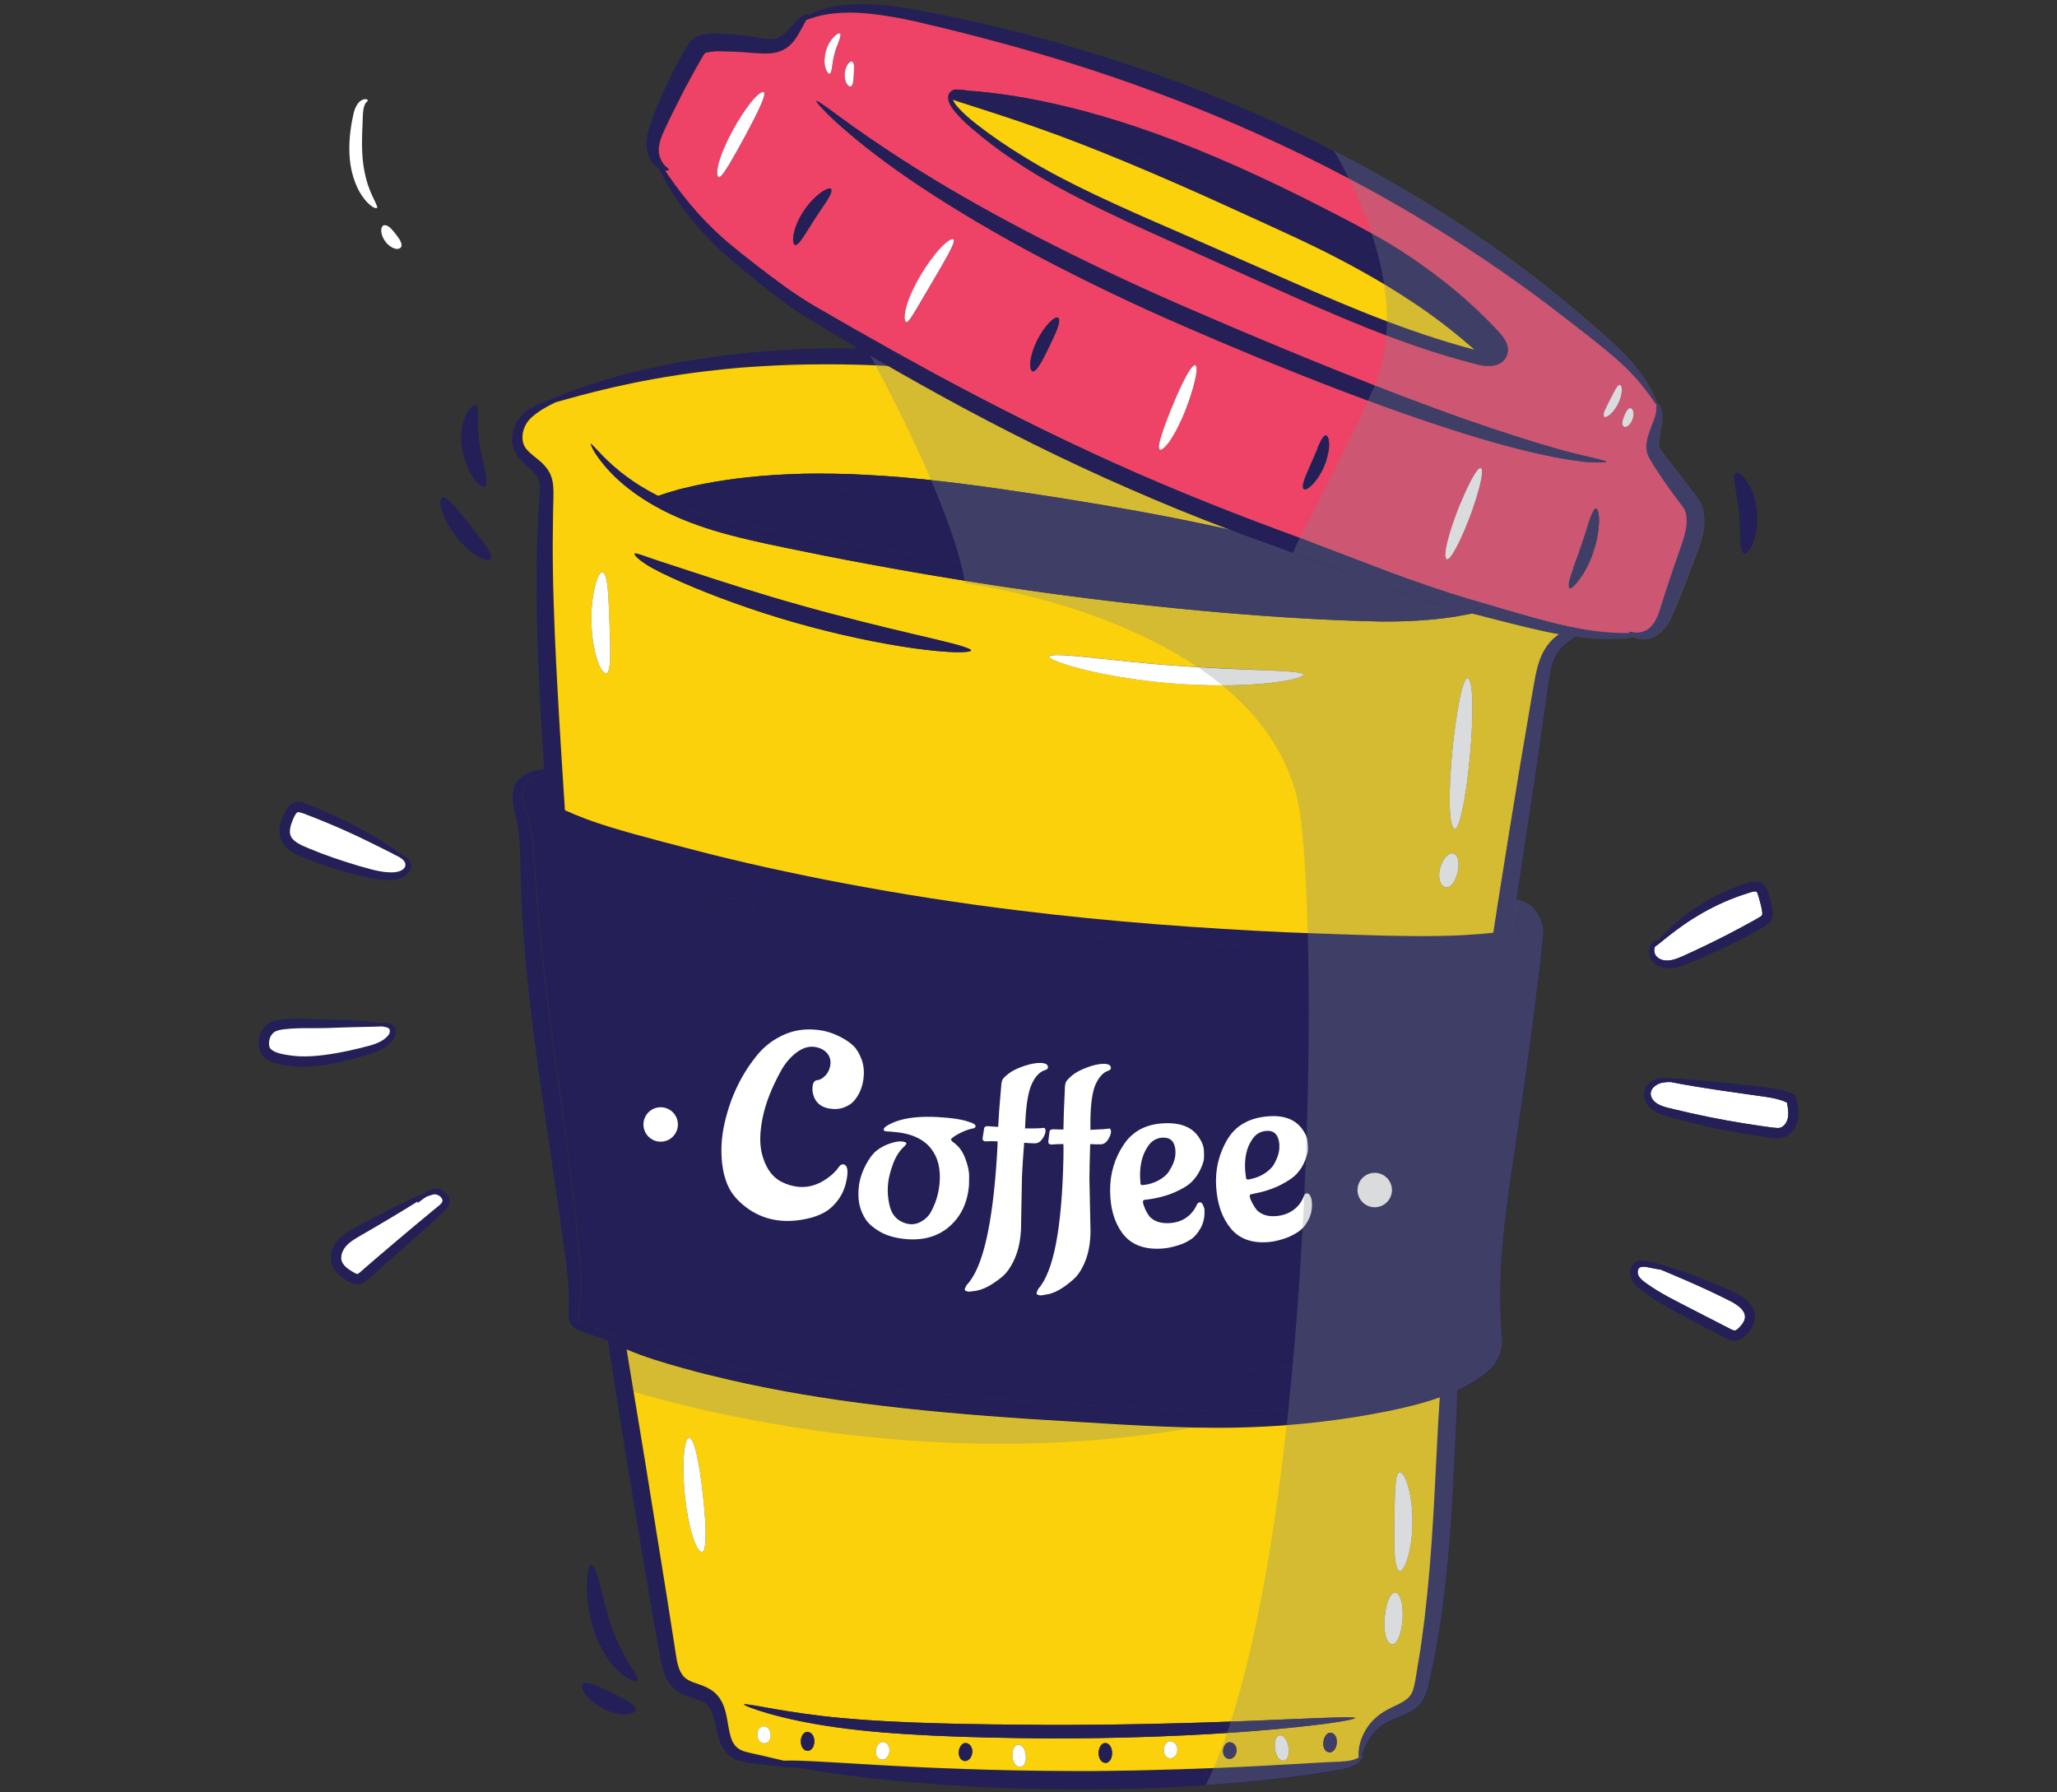<?xml version="1.0" encoding="utf-8"?>
<!-- Generator: Adobe Illustrator 27.4.0, SVG Export Plug-In . SVG Version: 6.00 Build 0)  -->
<svg version="1.1" id="Capa_1" xmlns="http://www.w3.org/2000/svg" xmlns:xlink="http://www.w3.org/1999/xlink" x="0px" y="0px"
	 viewBox="0 0 1875.9 1634.6" style="enable-background:new 0 0 1875.9 1634.6;" xml:space="preserve">
<rect x="0" y="0" width="1875.9" height="1634.6" fill="#333333" stroke="none"/>
<style type="text/css">
	.st0{fill:#242057;}
	.st1{fill:#FAD10A;}
	.st2{fill:#FFFFFF;}
	.st3{opacity:0.3;fill:#81858D;}
	.st4{fill:#EE4267;}
</style>
<g>
	<g>
		<g>
			<path class="st0" d="M1459.8,540.7c-0.5-2.9-1.9-5.7-3.4-7.7c-1.4-1.9-2.8-3.7-4.2-5.2c-2.7-3-5.5-5.2-8-6.9
				c-0.1-0.1-0.1-0.1-0.1-0.1c0,0-0.1-0.1-0.1-0.1c-6.5-6.8-15.6-15.4-27.6-24.7c-23.9-18.7-59.5-39.7-103-58.7
				c-21.8-9.6-45.2-19.4-70.3-29.1c-25.1-9.6-51.7-18.8-79.5-27.2c-55.5-17.1-115.4-30.8-175.7-41.9c-60.3-11-121.4-18.2-179.1-20.7
				c-6.3-0.3-12.5-0.5-18.7-0.6c-50.8-1.2-98.5,1.9-140,7.7c-46.7,6.5-85.6,16.3-113.3,25.7c-6.9,2.4-13.3,4.2-18.8,6.5
				c-5.5,2.2-10.3,4.2-14.5,5.9c-1.6,0.7-3,1.3-4.3,1.9c-0.1,0-0.1,0.1-0.2,0c-4.1,1.3-8.8,3.3-14,6.2c-2.1,1.2-4.2,2.6-6.4,4.4
				c-2.2,1.8-4.3,4.1-6,6.7c-3.5,5.2-5.9,11.9-5.5,19.6c0.2,3.8,1.4,7.8,3.5,11.4c2.1,3.5,4.9,6.5,7.7,9c5.5,5.1,11.1,9.5,12.8,14.9
				c2,5.5,0.9,13.4,0.4,22.1c-0.6,8.6-1,17.4-1.4,26.4c-0.7,18.2-1,37.4-0.8,57.2c0.3,39.7,2.2,81.9,4.8,124.1
				c0.6,11.4,1.4,22.8,2.1,34.1c-0.4,0-0.7,0-1,0.1c-4.1,0.5-10.4,1-17.8,5.5c-3.6,2.4-7.3,6.3-8.9,11.7c-1.7,5.4-1.2,11.3-0.2,16.8
				c1.2,5.6,2.7,10.8,3.6,16.4c0.9,5.6,1.5,11.7,2,18c0.7,12.7,0.6,26.9,1.3,42.1c0.5,15.1,1.5,31,2.7,47.4
				c2.6,32.9,6.6,67.8,11.3,102.5c9.5,69.6,20.5,139,27.2,191.6c1.6,13.1,2.7,25,2.4,35.5c-0.1,2.7-0.2,5-0.4,7.8
				c-0.1,2.7-0.2,6.4,1.7,9.8c1.9,3.4,4.9,5.1,7.1,6.1c2.3,1,4.1,1.7,6.1,2.4c7.6,2.8,13.7,4.9,18.1,6.2l0.1,0.1c1,0.6,2,1.1,3,1.6
				c5.3,35.7,11.2,73,17.3,110.4c7.2,43.7,14.5,87.4,21.5,128.5c1.8,10.2,3.6,20.4,5.3,30.3c0.9,4.9,1.8,9.8,2.6,14.7
				c0.8,4.7,1.7,9.8,3.2,15c1.5,5.1,3.8,10.5,7.7,15.2c3.9,4.8,9.6,7.9,14.3,9.5c4.8,1.8,9,2.7,12.4,4.1c3.4,1.4,5.5,3,7.4,5.4
				c3.8,4.9,5.2,12.6,6.9,20.2c1.8,7.5,3.6,16,9.8,22.5c2.9,3.2,6.8,5.5,10.4,6.6c3.7,1.2,7,1.6,10,2.1c6,0.8,11.5,1.5,16.5,2.1
				c14.1,1.7,24.4,2.6,29.6,2.6c0,0,0,0,0.1,0c14.4,2.7,35.9,6,62.3,9c49.6,5.9,116.3,10.3,183.3,10.6c43,0.3,86-1.3,124.8-3.8
				c21.6-1.4,41.9-3.2,60-5.2c25.3-2.8,46.4-5.9,61.5-8.6c7.6-1.3,14.1-3.6,17.7-6.6c0.4-0.3,0.7-0.7,1-1c0,0.1,0.1,0.1,0.1,0.1
				l0,0.1c0.2,0,0.5-0.2,0.7-0.7l0-0.1c0-0.1,0-0.1,0.1-0.1c2.1-2.4,2.6-4.4,2.3-4.9c-0.3,0.2-0.7,0.5-1.2,0.8c1-3.8,2.8-9.5,7-16
				c3.8-5.8,9.7-12.3,18.4-16.3c4.3-2.1,9.5-3.7,15.3-6.4c2.9-1.3,5.9-2.9,8.8-5.4c2.8-2.3,5.5-5.5,7.3-9c3.5-7.2,4.5-13.9,6-20.7
				c1.5-6.8,2.9-13.9,4.5-21.2c2.5-14.7,5.2-30.1,7.1-46.3c4.1-32.2,6.8-66.7,8.7-101.1c1.7-31.1,2.8-62,4.2-91.5
				c0.4-0.2,0.8-0.4,1.2-0.6c22.4-10.7,32.7-21.9,33-23.7c-0.2,0.1-0.4,0.2-0.7,0.3c0.4-0.4,0.8-0.9,1.2-1.4c2.3-3.1,4.3-7,5.2-11.6
				c0.9-4.5,0.8-9.3,0.5-14c-0.7-9-1.3-18.7-1.4-29.4c-0.4-21.3,1.1-45.7,4-71.6c2.8-25.9,7.2-53.3,11.3-80.8
				c8.2-55.1,15.7-110.1,20.6-152.5c1.2-10.7,2.3-20.5,3.2-29.3c0.2-2.4,0.3-5.1-0.2-7.9c-0.1-0.6-0.4-1.5-0.5-1.9l-0.4-1.4
				c-0.3-1-0.6-2.1-1.1-3.1c-1.5-4.2-3.9-7.9-6.7-10.6c-5.5-5.4-11.4-7.1-15.4-8c6-39.3,11.9-78.4,17.5-115.3
				c2.8-19,5.4-37.4,7.9-54.9c1.3-8.8,2.5-17.3,3.6-25.6c1.1-8.2,2.4-15.8,4.9-22.2c2.5-6.5,6-11.4,11.2-15.4
				c5.1-4.1,11.2-7.5,16.7-12c2.7-2.2,5.3-4.7,7.5-7.6c1.1-1.3,2-2.9,2.8-4.4c0.8-1.5,1.4-2.9,2-4.3
				C1459.5,552.9,1460.9,546.6,1459.8,540.7z M1308.5,1357.7c-1.7,33.2-3.9,66.2-7,97.1c-0.9,7.7-1.7,15.3-2.5,22.8
				c-1,7.4-2,14.7-2.9,21.8c-0.8,7.2-2.3,14-3.3,20.7c-1.1,6.6-2,13.5-3.4,18.9c-1.4,5.5-3.5,8.8-7.4,11.7
				c-3.9,2.9-8.9,5.1-13.8,7.4c-4.9,2.4-9.8,5.4-13.6,8.9c-3.8,3.4-6.8,7.2-9,10.9c-4.4,7.4-6.1,14.3-6.6,19.3
				c-0.2,2.5-0.1,4.6,0.1,6.2c-1.2,0.6-2.6,1.3-4.3,1.8c-4.4,1.4-10.5,1.8-18.6,2.1c-7.9,0.3-17.2,0.8-27.6,1.5
				c-10.4,0.6-21.9,1.2-34.4,1.9c-3.7,0.2-7.4,0.4-11.2,0.6c-5.5,0.2-11.2,0.5-17,0.8c-6.2,0.3-12.7,0.6-19.2,0.8
				c-18.8,0.8-38.8,1.4-59.4,1.9c-3.9,0.1-7.8,0.2-11.8,0.3c-8.5,0.1-17.2,0.3-25.9,0.4c-11.3,0.1-22.6,0.1-33.9,0.1
				c-64.3-0.1-128.4-2.8-177.5-5.6c-40.9-2.3-71.4-4.4-83.5-3.8c-5.4-1.3-11.7-2.9-19.1-4.5c-5-1.2-11-2.3-16.3-3.8
				c-5.4-1.6-9.2-4.5-11.6-9.7c-2.4-5.2-3.3-12.2-4.7-20c-0.7-3.9-1.6-8-3.3-12.4c-1.7-4.3-4.5-8.8-8.7-12.3
				c-8.6-6.8-18.3-7.5-24-11.2c-5.5-3.1-8.4-9.8-10-18.5c-2.9-18.4-5.9-37.7-9-57.5c-6.4-39.9-13.3-82.1-20-124.4
				c-5.6-34.1-11.2-68.1-16.6-100.8c7.8,3.3,16.7,6.5,26.4,9.7c7.7,2.5,16,4.9,24.7,7.3c8.8,2.4,18,5,27.7,7.2
				c38.7,9.6,84.5,18.1,134,24.7c49.4,6.5,102.5,11.1,155.5,14.6c26.5,1.6,53.1,3.2,79.2,4.8c26.1,1.5,52.1,2.7,77.2,3
				c3.1,0,6.3,0.1,9.5,0.1c3.1,0,6.2,0,9.3,0c6.2,0,12.3-0.2,18.4-0.3c3-0.1,6-0.2,9.1-0.3c3-0.1,6-0.3,9-0.4c3-0.2,5.9-0.3,8.8-0.5
				c4.4-0.2,8.8-0.6,13.2-0.9c4.3-0.4,8.5-0.7,12.6-1.1c16.8-1.6,32.9-3.6,48-6c20.1-3.2,38.5-6.7,54.7-10.9
				c8.7-2.2,16.8-4.7,24.1-7.3C1311.2,1301.4,1309.9,1329.7,1308.5,1357.7z M1390.4,830.4c2,2,3.8,4.4,5,7.4
				c0.6,1.5,1.1,3.1,1.5,4.9c0.2,1,0.4,2,0.5,3c0.2,0.9,0.2,1.5,0.2,2.3c0,3.1-1.3,8.1-2.2,12.8c-0.9,4.8-1.8,9.9-2.8,15.2
				c-7.7,42.4-17,99-25.6,156c-4.3,28.4-8.5,57.2-10.8,84.5c-2.4,27.3-2.6,53.2-0.7,75.4c0.6,5.5,1,10.8,1.8,15.9
				c0.8,4.9,1.5,9.5,2.1,13.9c0.5,4.1,0.5,7.7-0.2,10.8c-0.7,3.2-2.1,6-3.7,8.3c-3.3,4.8-7.2,7.6-10.3,9.3c-3,1.8-5.1,2.6-5.4,3.4
				c0.6,0.2,1.7,0.4,3,0.4c-4,1.8-8.4,3.9-13.6,5.8c-2.5,1-5.1,1.9-7.9,2.9c-2.5,0.9-5.1,1.7-7.9,2.6c-22.7,6.8-53.1,11.7-88.2,15.8
				c-4,0.4-8,0.9-12.1,1.3c-3.5,0.3-7.1,0.7-10.7,1c-8.9,0.8-18.2,1.5-27.6,2c-3.3,0.2-6.5,0.4-9.8,0.5c-6.5,0.4-13.1,0.6-19.8,0.7
				c-3.5,0.1-7,0.2-10.6,0.2c-0.3,0-0.5,0-0.8,0c-3.2,0.1-6.4,0.1-9.6,0.1c-3.5,0.1-7,0-10.5,0c-2.7,0-5.4,0-8.1-0.1
				c-4.4-0.1-8.8-0.1-13.2-0.3c-24.1-0.7-48.9-2.2-74.2-3.7c-25.3-1.5-50.9-3.1-76.5-4.7c-51.1-3.3-102.1-7.3-149.8-12.7
				c-47.7-5.5-92.3-12.3-130.5-20.1c-37.3-7.7-69-15.1-91.5-23c-0.6-0.2-1.2-0.4-1.8-0.6c-5.5-1.9-10.4-3.9-14.8-5.7
				c-11.1-4.6-18.7-8.6-22.8-10.3c-1-0.6-1.8-1.3-2.3-1.9c-0.8-1-1-1.9-0.9-3.7c0.1-1.7,0.6-4.4,1-7c0.3-2.7,0.6-5.4,0.8-8.3
				c0.8-11.3,0.2-23.9-0.9-37.1c-4-52.7-13.6-120.1-22.8-187.1c-4.5-33.5-8.9-66.9-12.1-98.4c-1.6-15.8-3-31.1-4.1-45.6
				c-1.2-14.6-1.9-28.3-3-41.6c-1.1-13.1-3.4-25.7-7.1-36.2c-1.7-5.1-3-9.6-3.2-13.4c-0.2-3.9,0.7-7.2,2.6-9.8
				c3.8-5.3,10.2-7.8,14.5-9.5c1.2-0.5,2.3-0.9,3.3-1.3c0.6,8.5,1.2,16.9,1.8,25.4c-2.3-1.2-4-2-5-2.3c-0.3,0.3,1.4,2.3,5.2,5.5
				c3.7,3,9.3,7,17,11.5c2.9,1.7,6.1,3.4,9.7,5.2c11.1,5.6,25.1,11.3,41.4,16.9c16.3,5.5,34.8,11.2,55,17.4
				c40.5,12,88.3,24.1,140.2,34.9c51.8,10.7,107.6,20,163.8,26.9c63.7,8,127.8,13,187,15.7c3.4,0.2,6.8,0.3,10.1,0.5
				c1.7,0.1,3.5,0.2,5.3,0.2c5.3,0.2,10.5,0.4,15.6,0.6c5.4,0.2,10.7,0.3,16,0.5c7.2,0.2,14.3,0.4,21.3,0.5
				c4.1,0.1,8.2,0.2,12.2,0.2c15.4,0.2,30.3,0.3,44.3,0.2c42.9,0.2,79.3-1.5,104.9-5.5c7-1.1,13.2-2.2,18.5-3.4
				c7.6-1.6,13.4-3.3,17.3-4.7c3.4-1.2,5.3-2.2,5.7-2.7c-1.2-0.1-3,0.1-5.4,0.3c1.2-7.9,2.4-15.9,3.7-23.9
				C1384.8,825.9,1387.7,827.7,1390.4,830.4z M1451.5,549.5c-1.5,4.6-4.2,9.8-8,13.5c-4,3.9-9.6,7.1-15.9,10.9
				c-3.1,1.9-6.4,4-9.7,6.8c-3.2,2.7-6.3,6.2-8.7,10c-4.9,7.6-7.3,16.4-9.1,25c-1.7,8.7-3,17.2-4.6,26.2c-3,17.8-6.2,36.7-9.5,56.1
				c-6.5,39-13.2,80.7-19.8,122.5c-1.6,10-3.1,19.9-4.6,29.8c-7.4,0.8-16.4,1.5-26.9,2.1c-26.6,1.5-62.5,1-104.8-0.5
				c-11.9-0.3-24.4-0.8-37.2-1.3c-6.7-0.3-13.6-0.5-20.6-0.8c-73.6-3.3-158.8-9.3-243.5-19.9C820.8,816.8,714.3,796,633.8,775
				c-40.2-10.5-74.6-19.3-98.6-28.2c-7.7-2.9-14.4-5.7-20.1-8.3c-1.6-23.4-3.1-47.3-4.5-71.1c-2.4-40.7-4.8-81.3-5.8-119.5
				c-0.6-19.1-0.9-37.6-0.8-55.2c0.1-8.8,0.2-17.4,0.3-25.7c0.1-4.2,0.2-8.2,0.3-12.3c0.1-4.1,0.3-8.3-0.3-12.9
				c-0.5-4.5-2-9.4-4.6-13.5c-2.6-4-5.8-6.9-8.7-9.3c-5.9-4.7-10.8-8.4-12.9-12.7c-2.2-4.3-2.1-9.6-0.8-14.3c1.4-4.6,4-8.6,7-11.4
				c6.8-6.1,13.8-9.7,18.9-12.4c1.1-0.6,2.1-1.1,3-1.5c0,0,0.1-0.1,0.1-0.1l0.1,0c24.2-6.9,71.5-20.4,134.8-28.1
				c5.7-0.7,11.6-1.4,17.5-2c3.1-0.3,6.2-0.6,9.4-0.9c4.8-0.4,9.7-0.8,14.6-1.2c1.4-0.1,2.8-0.2,4.3-0.3c3.2-0.2,6.4-0.4,9.7-0.6
				c17.3-1,35.3-1.6,53.9-1.6c2.4,0,4.8,0,7.2,0c7,0,14.2,0.1,21.3,0.3c3.6,0.1,7.2,0.2,10.8,0.3c2.8,0.1,5.6,0.2,8.5,0.3l2.5,0.1
				c58.6,2.8,120.9,10.5,182.7,21.7c61.8,11.4,123.3,25.2,179.9,42.2c56.7,16.6,108.4,36.7,152.5,55c22,9.2,41.7,18.6,58.9,27.8
				c17.2,9.2,31.5,18.4,43.1,26.6c10.1,7.1,17.9,13.3,24,18.1c3,3.1,6.4,7.1,9.2,12.5C1452.9,540.5,1453.1,544.8,1451.5,549.5z"/>
			<path class="st1" d="M1451.3,537.2c-2.8-5.4-6.2-9.4-9.2-12.5c-6-4.8-13.8-11-24-18.1c-11.6-8.2-26-17.4-43.1-26.6
				c-17.1-9.3-36.9-18.6-58.9-27.8c-44.1-18.3-95.8-38.4-152.5-55c-56.6-17-118.1-30.8-179.9-42.2c-61.8-11.2-124.1-18.9-182.7-21.7
				l-2.5-0.1c-2.8-0.1-5.6-0.2-8.5-0.3c-3.6-0.1-7.2-0.3-10.8-0.3c-7.2-0.2-14.3-0.3-21.3-0.3c-2.4,0-4.8,0-7.2,0
				c-18.6,0-36.6,0.6-53.9,1.6c-3.2,0.2-6.5,0.4-9.7,0.6c-1.5,0.1-2.9,0.2-4.3,0.3c-4.9,0.3-9.8,0.7-14.6,1.2
				c-3.2,0.3-6.4,0.6-9.4,0.9c-5.9,0.6-11.8,1.3-17.5,2c-63.2,7.7-110.6,21.2-134.8,28.1l-0.1,0c-0.1,0-0.1,0.1-0.1,0.1
				c-0.9,0.4-1.9,0.9-3,1.5c-5.1,2.6-12.1,6.3-18.9,12.4c-3,2.8-5.6,6.7-7,11.4c-1.3,4.6-1.4,9.9,0.8,14.3c2.2,4.3,7,8,12.9,12.7
				c2.9,2.4,6.1,5.3,8.7,9.3c2.7,4,4.2,9,4.6,13.5c0.5,4.6,0.4,8.8,0.3,12.9c-0.1,4.1-0.2,8.1-0.3,12.3c-0.1,8.3-0.2,16.9-0.3,25.7
				c-0.1,17.6,0.2,36.1,0.8,55.2c1.1,38.2,3.4,78.8,5.8,119.5c1.4,23.8,3,47.7,4.5,71.1c5.7,2.6,12.4,5.4,20.1,8.3
				c24,8.9,58.3,17.7,98.6,28.2c80.5,21,187,41.8,294.9,54.9c84.6,10.5,169.9,16.5,243.5,19.9c6.9,0.3,13.8,0.5,20.6,0.8
				c12.9,0.5,25.3,0.9,37.2,1.3c42.3,1.5,78.2,2,104.8,0.5c10.5-0.6,19.5-1.3,26.9-2.1c1.5-9.9,3-19.9,4.6-29.8
				c6.6-41.8,13.3-83.5,19.8-122.5c3.3-19.4,6.5-38.3,9.5-56.1c1.6-9,2.9-17.5,4.6-26.2c1.8-8.6,4.2-17.4,9.1-25
				c2.4-3.8,5.5-7.3,8.7-10c3.3-2.7,6.6-4.8,9.7-6.8c6.3-3.8,12-7,15.9-10.9c3.8-3.7,6.5-8.9,8-13.5
				C1453.1,544.8,1452.9,540.5,1451.3,537.2z M553.3,614.1c-6.2,0.8-13.5-22.3-13.9-46.1c-0.8-23.8,5.2-46.8,10.2-46.1
				c5.2,2.4,5.3,24,6.2,45.6C556.4,589.1,557.9,611,553.3,614.1z M833.3,591.2c-30.2-4.2-69.6-12.4-108.2-23.4
				c-38.5-11-76.1-24.8-103.5-36.9c-13.6-6-25-11.4-32.5-16.3c-7.5-4.9-11-8.7-10.3-9.8c1.9-0.4,7.3,1.8,15.8,4.7
				c8.5,3,20.4,6.6,34.3,11.3c27.8,9.1,64.1,20.9,101,31.2c36.8,10.4,74.1,19.5,103,26.3c28.9,6.8,49.6,11.5,52.8,14.7
				C884.3,595.9,863.5,595.4,833.3,591.2z M1070.4,623.3c-29.3-2.3-58.2-7-79.4-12.1c-21.3-5.2-34.9-10.3-34.4-12.7
				c5.2-4.4,59.9,4.8,115.3,8.5c6.8,0.5,13.5,0.9,20.2,1.3c20.7,1.2,40.6,2.1,57,2.7c21.7,0.9,37.1,1.6,39.9,4
				c-0.6,3.1-15.4,6.5-37.6,8.5c-10.8,1-23.3,1.5-36.7,1.5C1100.5,625,1085.5,624.5,1070.4,623.3z M1329.3,795.3
				c-1.6,6.8-4.9,13.6-10,14c-6.2-0.5-8.2-9.3-6-17.5c2.1-8.3,7.9-15.1,12.5-13.3C1330.8,781.1,1330.8,788.5,1329.3,795.3z
				 M1326.9,756.3c-12.4-3.2,1.7-138.5,11.7-137.9C1349.2,623.9,1337.5,751.1,1326.9,756.3z M1386.1,532.5
				c-2.6,7.5-11.1,15.6-23.3,20.9c-6.1,2.8-13.4,4.7-20.7,6.2c-7.5,1.5-15.6,3-24.4,4.1c-17.5,2.2-37.2,3.3-58.6,3.1
				c-85.1-1.6-196.6-11.1-307.2-26.4c-24.2-3.3-48.3-6.9-72.1-10.8c-30.6-4.9-60.6-10.1-89.4-15.5c-25.6-4.7-50.3-9.7-73.7-14.5
				c-23.4-4.8-45.6-9.7-65.7-15.8c-20.2-6.1-38.2-13.6-53.3-22.1c-15.1-8.4-27.1-17.6-36-26.1c-17.9-17.3-23.6-30.6-22.8-30.9
				c3.4,2.3,13,15.7,33.3,30.5c7.8,5.8,17.2,11.6,28.1,17.1c2-0.8,4.6-1.7,7.9-2.7c3.1-0.9,6.8-2.1,11.1-3.3c4.3-1,9.2-2.1,14.4-3.4
				c21.3-4.6,50.8-9,85.9-10.4c17.5-0.9,36.4-0.7,56.2-0.1c19.8,0.8,40.6,2.1,62,4.3c3.9,0.4,7.7,0.7,11.6,1.2
				c39.2,4.2,80.1,10.3,120.9,16.8c89.8,14.2,179.4,32.4,247.1,53.3c33.9,10.3,62.1,21.2,82.5,30.7c11.5,5.5,20.4,10.3,26.5,14.1
				c10.1-1,19.5-2.4,27.6-4.2c12.3-3.1,21.7-8.5,26.6-14.4c5-6,5.1-11.7,5.4-14.2C1386.4,520.5,1388.8,525,1386.1,532.5z"/>
			<path class="st0" d="M1397.5,845.7c-0.2-1-0.4-2-0.5-3c-0.4-1.8-0.9-3.4-1.5-4.9c-1.2-3-3-5.4-5-7.4c-2.8-2.7-5.7-4.5-8.2-5.8
				c-1.3,7.9-2.5,15.9-3.7,23.9c2.4-0.2,4.1-0.4,5.4-0.3c-0.4,0.6-2.3,1.6-5.7,2.7c-3.9,1.4-9.7,3-17.3,4.7
				c-5.3,1.2-11.5,2.3-18.5,3.4c-25.6,4-62.1,5.7-104.9,5.5c-14,0.1-28.9,0-44.3-0.2c-4,0-8.1-0.1-12.2-0.2c-7-0.1-14-0.3-21.3-0.5
				c-5.3-0.2-10.6-0.3-16-0.5c-5.2-0.2-10.4-0.4-15.6-0.6c-1.8,0-3.5-0.1-5.3-0.2c-3.4-0.1-6.7-0.3-10.1-0.5
				c-59.2-2.7-123.4-7.7-187-15.7c-56.2-6.9-112-16.2-163.8-26.9c-51.8-10.8-99.7-22.9-140.2-34.9c-20.2-6.1-38.7-11.9-55-17.4
				c-16.2-5.6-30.3-11.2-41.4-16.9c-3.6-1.7-6.8-3.5-9.7-5.2c-7.7-4.5-13.3-8.5-17-11.5c-3.8-3.2-5.5-5.2-5.2-5.5
				c1,0.3,2.7,1.1,5,2.3c-0.6-8.4-1.2-16.9-1.8-25.4c-1,0.4-2.1,0.8-3.3,1.3c-4.3,1.8-10.7,4.2-14.5,9.5c-1.9,2.6-2.8,5.9-2.6,9.8
				c0.2,3.9,1.5,8.4,3.2,13.4c3.6,10.5,6,23,7.1,36.2c1.1,13.2,1.8,27,3,41.6c1.1,14.6,2.5,29.8,4.1,45.6c3.3,31.5,7.6,65,12.1,98.4
				c9.2,67,18.7,134.5,22.8,187.1c1.1,13.2,1.7,25.7,0.9,37.1c-0.1,2.8-0.5,5.6-0.8,8.3c-0.4,2.7-0.9,5.3-1,7
				c-0.1,1.9,0.1,2.7,0.9,3.7c0.5,0.7,1.3,1.3,2.3,1.9c4.1,1.7,11.7,5.7,22.8,10.3c4.4,1.8,9.3,3.8,14.8,5.7
				c0.6,0.2,1.2,0.4,1.8,0.6c22.6,7.9,54.2,15.4,91.5,23c38.3,7.8,82.9,14.6,130.5,20.1c47.8,5.4,98.7,9.4,149.8,12.7
				c25.6,1.6,51.2,3.2,76.5,4.7c25.3,1.6,50.1,3.1,74.2,3.7c4.4,0.2,8.8,0.2,13.2,0.3c2.7,0.1,5.4,0.1,8.1,0.1c3.5,0.1,7,0.1,10.5,0
				c3.2,0,6.4,0,9.6-0.1c0.3,0,0.5,0,0.8,0c3.5,0,7.1-0.1,10.6-0.2c6.7-0.1,13.3-0.4,19.8-0.7c3.3-0.2,6.6-0.4,9.8-0.5
				c9.4-0.5,18.7-1.2,27.6-2c3.6-0.3,7.2-0.7,10.7-1c4.1-0.4,8.1-0.9,12.1-1.3c35.1-4.1,65.4-8.9,88.2-15.8c2.8-0.8,5.4-1.7,7.9-2.6
				c2.8-1,5.4-1.9,7.9-2.9c5.1-1.9,9.6-4,13.6-5.8c-1.3,0-2.4-0.2-3-0.4c0.3-0.9,2.4-1.7,5.4-3.4c3-1.7,7-4.6,10.3-9.3
				c1.6-2.4,3.1-5.2,3.7-8.3c0.7-3.1,0.7-6.6,0.2-10.8c-0.6-4.4-1.3-9.1-2.1-13.9c-0.8-5.1-1.2-10.4-1.8-15.9
				c-1.9-22.2-1.7-48.1,0.7-75.4c2.3-27.3,6.5-56.1,10.8-84.5c8.6-56.9,17.8-113.6,25.6-156c1-5.3,1.9-10.3,2.8-15.2
				c0.8-4.7,2.1-9.7,2.2-12.8C1397.7,847.2,1397.7,846.7,1397.5,845.7z M536.9,792.2c5.5-6.9,72.1,15.7,73.3,24.1
				C606.6,825.1,534.2,799.2,536.9,792.2z M641.4,824.2c2-8.2,44.9-5.4,46.6,2.4C686.9,836,641,831.7,641.4,824.2z M1177.7,1258.4
				c-5.5,0.5-11.2,0.9-16.9,1.1c-26.9,1.2-53.6-0.9-53.5-4.7c1.8-4.1,27.4-6.3,53.1-7.5c6.3-0.3,12.6-0.5,18.5-0.7
				c18.4-0.4,33.7,0,35.8,2.7C1214.5,1253.1,1197.9,1256.6,1177.7,1258.4z M1245.4,1247.6c0-8.4,31.7-12.3,34.3-5
				C1280.6,1252,1246.5,1255,1245.4,1247.6z"/>
			<path class="st1" d="M1313,1274.4c-7.3,2.6-15.4,5.1-24.1,7.3c-16.3,4.2-34.7,7.7-54.7,10.9c-15.1,2.4-31.2,4.4-48,6
				c-4.1,0.4-8.4,0.8-12.6,1.1c-4.3,0.4-8.7,0.7-13.2,0.9c-2.9,0.2-5.9,0.3-8.8,0.5c-3,0.1-5.9,0.3-9,0.4c-3,0.1-6,0.2-9.1,0.3
				c-6.1,0.2-12.3,0.3-18.4,0.3c-3.1,0.1-6.2,0-9.3,0c-3.1,0-6.3,0-9.5-0.1c-2.8,0-5.7-0.1-8.6-0.1c-22.4-0.5-45.5-1.6-68.7-2.9
				c-26.1-1.6-52.7-3.2-79.2-4.8c-53-3.5-106-8.1-155.5-14.6c-49.4-6.5-95.2-15-134-24.7c-9.7-2.2-18.9-4.8-27.7-7.2
				c-8.8-2.4-17-4.8-24.7-7.3c-9.8-3.1-18.6-6.3-26.4-9.7c2.1,12.6,4.2,25.4,6.3,38.3c3.4,20.6,6.9,41.5,10.3,62.4
				c6.8,42.2,13.6,84.5,20,124.4c3.1,19.8,6.1,39.1,9,57.5c1.6,8.7,4.5,15.4,10,18.5c5.7,3.7,15.4,4.4,24,11.2c4.2,3.5,7,8,8.7,12.3
				c1.7,4.4,2.6,8.5,3.3,12.4c1.4,7.7,2.3,14.7,4.7,20c2.4,5.2,6.1,8.1,11.6,9.7c5.3,1.5,11.3,2.6,16.3,3.8
				c7.3,1.7,13.7,3.2,19.1,4.5c12.1-0.7,42.6,1.4,83.5,3.8c49.1,2.9,113.2,5.5,177.5,5.6c11.3,0.1,22.6,0.1,33.9-0.1
				c8.7-0.1,17.4-0.2,25.9-0.4c3.9-0.1,7.9-0.2,11.8-0.3c20.6-0.5,40.6-1.1,59.4-1.9c6.6-0.2,13-0.5,19.2-0.8
				c5.8-0.2,11.5-0.5,17-0.8c3.8-0.2,7.6-0.4,11.2-0.6c12.5-0.7,24-1.3,34.4-1.9c10.4-0.7,19.7-1.1,27.6-1.5
				c8-0.2,14.2-0.7,18.6-2.1c1.7-0.6,3.1-1.2,4.3-1.8c-0.2-1.6-0.3-3.7-0.1-6.2c0.5-5,2.1-11.9,6.6-19.3c2.2-3.7,5.1-7.5,9-10.9
				c3.8-3.5,8.7-6.5,13.6-8.9c4.9-2.4,9.9-4.5,13.8-7.4c4-2.9,6.1-6.2,7.4-11.7c1.4-5.4,2.3-12.4,3.4-18.9c1-6.7,2.4-13.5,3.3-20.7
				c0.9-7.1,2-14.3,2.9-21.8c0.8-7.4,1.6-15.1,2.5-22.8c3.2-30.9,5.3-64,7-97.1C1309.9,1329.7,1311.2,1301.4,1313,1274.4z
				 M640.6,1415.4c-6.3,0.5-13.4-25.3-16-51.5c-2.8-26.2-1.1-52.5,3.9-52.7c5.6,1.6,9.6,26.2,12.4,51
				C643.7,1387,645.2,1412.2,640.6,1415.4z M698.2,1589.8c-9.4,1.3-9.9-14.2-2.5-15.4C703.9,1573.6,705.6,1587.9,698.2,1589.8z
				 M737.9,1596.6c-4.6,1-7.5-3.3-7.5-8.2c-0.1-4.9,2.7-9.3,6.5-8.9c4.1,0.8,5.6,4.5,5.8,8.1
				C742.7,1591.2,741.5,1595.3,737.9,1596.6z M804.7,1604.8c-9.4-0.7-6.6-16.5,0.8-16.1C813.8,1589.7,812.4,1604.4,804.7,1604.8z
				 M881.4,1605.8c-4.6,1-7.5-3.5-7-8.4c0.3-4.9,3.9-8.8,7.4-7.7c3.9,1.4,5,5,4.9,8.1C886.5,1601,885,1604.6,881.4,1605.8z
				 M931.5,1611.2c-4.6,1-7.8-3.8-8.2-9.1c-0.5-5.4,1.6-10.8,5.3-10.9c4.2,0.2,6.3,4.7,6.8,9.2C936,1604.9,935,1609.8,931.5,1611.2z
				 M1009.4,1607.6c-4.6,0.9-7.5-3.6-7.5-8.7c-0.1-5.1,2.8-9.7,6.5-9.3c4.1,0.7,5.6,4.8,5.8,8.6
				C1014.3,1602.1,1013.1,1606.4,1009.4,1607.6z M1069.1,1603.2c-4.5,1.5-7.8-2.5-7.8-7.2c0-4.8,3.3-8.8,6.9-7.9
				c4,1.2,5.3,4.3,5.4,7.2C1073.7,1598.2,1072.5,1601.6,1069.1,1603.2z M1122.3,1604c-4.7,0.7-7.2-3.3-6.9-7.6
				c0.2-4.3,3.1-8.1,6.8-7.5c4,0.9,5.5,4.3,5.5,7.5C1127.6,1599.5,1126,1603,1122.3,1604z M1171.3,1605.6c-9.4,1.5-11.8-21.5-4.4-23
				C1175.2,1581.8,1178.6,1603.1,1171.3,1605.6z M1212.7,1598.2c-9.4-0.7-6.5-18.4,0.9-18
				C1221.9,1581.3,1220.3,1597.8,1212.7,1598.2z M1145.9,1578.5c-8.5,0.7-17.5,1.4-26.8,1.9c-48.5,3.2-107.1,5.2-165.5,5
				c-69.6-0.6-139.1-2.7-190.9-10.1c-25.9-3.6-47.1-8.4-61.8-12.6c-14.5-4.2-22.5-7.5-22.4-8.4c5.3-0.7,40,8.2,91,12.7
				c50.9,4.7,117.9,5.7,184.9,6.1c59.5,0.2,119.1-1.3,168.1-3c6.2-0.2,12.3-0.5,18.2-0.7c52-2.1,88.9-4.1,95.3-2.7
				C1234.3,1569.1,1198.7,1574.2,1145.9,1578.5z M1270,1499.7c-12.6-1.3-7.5-47.8,2.4-47.3C1283.3,1454.7,1280.2,1498.1,1270,1499.7
				z M1276.8,1432.9c-6.1-1.7-5.2-23.8-5.1-45.6c0.4-21.8-0.1-43.8,4.8-44.7c5.7,0.5,11.8,22.3,11.6,44.7
				C1288.2,1409.8,1282.2,1431.7,1276.8,1432.9z"/>
			<path class="st0" d="M1385.9,520c-0.4,2.5-0.4,8.2-5.4,14.2c-4.9,5.9-14.3,11.3-26.6,14.4c-8.1,1.8-17.5,3.2-27.6,4.2
				c-6.2-3.7-15-8.6-26.5-14.1c-20.4-9.5-48.7-20.4-82.5-30.7c-67.7-21-157.4-39.1-247.1-53.3c-40.8-6.4-81.7-12.6-120.9-16.8
				c-3.9-0.5-7.7-0.9-11.6-1.2c-21.4-2.2-42.2-3.4-62-4.3c-19.8-0.6-38.7-0.8-56.2,0.1c-35.1,1.4-64.6,5.8-85.9,10.4
				c-5.3,1.3-10.1,2.4-14.4,3.4c-4.2,1.2-8,2.4-11.1,3.3c-3.2,1.1-5.8,2-7.9,2.7c-10.9-5.5-20.3-11.3-28.1-17.1
				c-20.3-14.8-29.9-28.2-33.3-30.5c-0.8,0.4,4.9,13.7,22.8,30.9c9,8.5,21,17.7,36,26.1c15.1,8.5,33.1,15.9,53.3,22.1
				c20.2,6.1,42.4,11,65.7,15.8c23.4,4.9,48.1,9.8,73.7,14.5c28.8,5.4,58.8,10.6,89.4,15.5c23.8,3.8,47.9,7.4,72.1,10.8
				c110.6,15.3,222.1,24.7,307.2,26.4c21.3,0.2,41.1-0.9,58.6-3.1c8.8-1.1,16.9-2.6,24.4-4.1c7.4-1.5,14.7-3.4,20.7-6.2
				c12.2-5.2,20.6-13.4,23.3-20.9C1388.8,525,1386.4,520.5,1385.9,520z M1251.9,554c-83-4.8-190.3-15.1-296.7-29.7
				c-26.6-3.6-53-7.5-79.1-11.5c-26.2-4.1-51.9-8.2-76.8-12.5c-24.9-4.2-49-8.5-71.9-12.7c-22.9-4.2-44.6-8.1-64.4-13
				c-19.7-4.8-37.5-10.7-52.8-17.4c-2.1-1-4.1-1.9-6.1-2.9c0.2,0,0.4,0,0.7-0.1c5.4-0.6,13.3-2,23.4-3.2c20.1-2.7,48.9-5.8,83.7-6.2
				c34.8-0.4,75.3,1.6,118.7,6.6c8.3,0.9,16.8,1.9,25.3,3c35.8,4.5,73.1,10.5,110.5,16.4c92.5,14.7,184.9,32.3,253.2,51.1
				c34.3,9.2,62.5,18.7,82.4,26c5,1.9,9.5,3.5,13.4,5c0.7,0.3,1.4,0.5,2,0.8C1298.3,555,1276.1,555.2,1251.9,554z"/>
			<path class="st0" d="M1317.6,553.5c-19.3,1.4-41.5,1.7-65.8,0.5c-83-4.8-190.3-15.1-296.7-29.7c-53.2-7.3-106.2-15.5-155.9-24.1
				c-24.9-4.2-49-8.5-71.9-12.7c-22.9-4.2-44.6-8.1-64.4-13c-19.7-4.8-37.5-10.7-52.8-17.4c-2.1-1-4.1-1.9-6.1-2.9
				c0.2,0,0.4,0,0.7-0.1c5.4-0.6,13.3-2,23.4-3.2c20.1-2.7,48.9-5.8,83.7-6.2c34.8-0.4,75.3,1.6,118.7,6.6
				c43.3,4.7,89.5,12.1,135.8,19.4c92.5,14.7,184.9,32.3,253.2,51.1c34.3,9.2,62.5,18.7,82.4,26c5,1.9,9.5,3.5,13.4,5
				C1316.3,553,1316.9,553.2,1317.6,553.5z"/>
			<path class="st2" d="M1326.9,756.3c-12.4-3.2,1.7-138.5,11.7-137.9C1349.2,623.9,1337.5,751.1,1326.9,756.3z"/>
			<path class="st2" d="M1329.3,795.3c-1.6,6.8-4.9,13.6-10,14c-6.2-0.5-8.2-9.3-6-17.5c2.1-8.3,7.9-15.1,12.5-13.3
				C1330.8,781.1,1330.8,788.5,1329.3,795.3z"/>
			<path class="st2" d="M553.3,614.1c-6.2,0.8-13.5-22.3-13.9-46.1c-0.8-23.8,5.2-46.8,10.2-46.1c5.2,2.4,5.3,24,6.2,45.6
				C556.4,589.1,557.9,611,553.3,614.1z"/>
			<path class="st2" d="M640.6,1415.4c-6.3,0.5-13.4-25.3-16-51.5c-2.8-26.2-1.1-52.5,3.9-52.7c5.6,1.6,9.6,26.2,12.4,51
				C643.7,1387,645.2,1412.2,640.6,1415.4z"/>
			<path class="st0" d="M885.8,593c-1.5,2.9-22.3,2.4-52.5-1.8c-30.2-4.2-69.6-12.4-108.2-23.4c-38.5-11-76.1-24.8-103.5-36.9
				c-13.6-6-25-11.4-32.5-16.3c-7.5-4.9-11-8.7-10.3-9.8c1.9-0.4,7.3,1.8,15.8,4.7c8.5,3,20.4,6.6,34.3,11.3
				c27.8,9.1,64.1,20.9,101,31.2c36.8,10.4,74.1,19.5,103,26.3C861.9,585.1,882.6,589.8,885.8,593z"/>
			<path class="st2" d="M1189,615c-0.6,3.1-15.4,6.5-37.6,8.5c-22.2,2-51.7,2.1-80.9-0.1c-29.3-2.3-58.2-7-79.4-12.1
				c-21.3-5.2-34.9-10.3-34.4-12.7c5.2-4.4,59.9,4.8,115.3,8.5c27.7,2,55.5,3.3,77.2,4C1170.8,611.9,1186.2,612.6,1189,615z"/>
			<path class="st2" d="M1276.8,1432.9c-6.1-1.7-5.2-23.8-5.1-45.6c0.4-21.8-0.1-43.8,4.8-44.7c5.7,0.5,11.8,22.3,11.6,44.7
				C1288.2,1409.8,1282.2,1431.7,1276.8,1432.9z"/>
			<path class="st2" d="M1270,1499.7c-12.6-1.3-7.5-47.8,2.4-47.3C1283.3,1454.7,1280.2,1498.1,1270,1499.7z"/>
			<path class="st0" d="M1236,1566.6c-1.7,2.5-37.3,7.6-90.1,11.9c-52.8,4.3-122.7,7.2-192.3,6.9c-69.6-0.6-139.1-2.7-190.9-10.1
				c-25.9-3.6-47.1-8.4-61.8-12.6c-14.5-4.2-22.5-7.5-22.4-8.4c5.3-0.7,40,8.2,91,12.7c50.9,4.7,117.9,5.7,184.9,6.1
				c67.1,0.2,134.3-1.6,186.3-3.7C1192.7,1567.3,1229.5,1565.3,1236,1566.6z"/>
			<path class="st2" d="M1171.3,1605.6c-9.4,1.5-11.8-21.5-4.4-23C1175.2,1581.8,1178.6,1603.1,1171.3,1605.6z"/>
			<path class="st0" d="M1127.7,1596.4c-0.1,3.2-1.7,6.6-5.4,7.6c-4.7,0.7-7.2-3.3-6.9-7.6c0.2-4.3,3.1-8.1,6.8-7.5
				C1126.2,1589.7,1127.7,1593.2,1127.7,1596.4z"/>
			<path class="st2" d="M1073.7,1595.3c0,2.9-1.1,6.3-4.6,7.9c-4.5,1.5-7.8-2.5-7.8-7.2c0-4.8,3.3-8.8,6.9-7.9
				C1072.2,1589.2,1073.5,1592.4,1073.7,1595.3z"/>
			<path class="st0" d="M1014.2,1598.2c0.1,3.9-1.1,8.1-4.8,9.4c-4.6,0.9-7.5-3.6-7.5-8.7c-0.1-5.1,2.8-9.7,6.5-9.3
				C1012.4,1590.4,1014,1594.4,1014.2,1598.2z"/>
			<path class="st2" d="M931.5,1611.2c-4.6,1-7.8-3.8-8.2-9.1c-0.5-5.4,1.6-10.8,5.3-10.9c4.2,0.2,6.3,4.7,6.8,9.2
				C936,1604.9,935,1609.8,931.5,1611.2z"/>
			<path class="st0" d="M886.7,1597.9c-0.2,3.2-1.7,6.8-5.3,8c-4.6,1-7.5-3.5-7-8.4c0.3-4.9,3.9-8.8,7.4-7.7
				C885.8,1591.1,886.8,1594.7,886.7,1597.9z"/>
			<path class="st2" d="M804.7,1604.8c-9.4-0.7-6.6-16.5,0.8-16.1C813.8,1589.7,812.4,1604.4,804.7,1604.8z"/>
			<path class="st0" d="M742.6,1587.6c0.1,3.6-1.1,7.7-4.8,8.9c-4.6,1-7.5-3.3-7.5-8.2c-0.1-4.9,2.7-9.3,6.5-8.9
				C740.9,1580.3,742.5,1584,742.6,1587.6z"/>
			<path class="st2" d="M698.2,1589.8c-9.4,1.3-9.9-14.2-2.5-15.4C703.9,1573.6,705.6,1587.9,698.2,1589.8z"/>
			<path class="st0" d="M1212.7,1598.2c-9.4-0.7-6.5-18.4,0.9-18C1221.9,1581.3,1220.3,1597.8,1212.7,1598.2z"/>
			<path class="st0" d="M610.2,816.4c-3.6,8.8-76-17.1-73.3-24.1C542.4,785.3,609,807.9,610.2,816.4z"/>
			<path class="st0" d="M688,826.6c-1.1,9.4-47,5.1-46.6-2.4C643.4,816,686.3,818.9,688,826.6z"/>
			<path class="st0" d="M1214.7,1249.3c-0.2,4.8-27,9.2-53.9,10.2c-26.9,1.2-53.6-0.9-53.5-4.7c1.8-4.1,27.4-6.3,53.1-7.5
				C1186,1246.1,1211.9,1245.7,1214.7,1249.3z"/>
			<path class="st0" d="M1279.7,1242.6c0.9,9.4-33.2,12.4-34.3,5C1245.4,1239.2,1277.1,1235.3,1279.7,1242.6z"/>
			<path class="st0" d="M431,434.9c4.2,6.5,8.4,10,11.3,8.9c4-3.8-2.2-21.5-4.8-38.1c-1.3-8.3-1.6-16.5-1.5-22.9
				c0-6.4,0.4-11.4-1.8-13.3c-2.1-1.1-6.5,2.4-9.8,9.9c-3.3,7.4-4.7,18.4-3.1,28.9C422.9,418.8,426.9,428.5,431,434.9z"/>
			<path class="st0" d="M403.2,453.6c-4.6,2,0.7,20.4,12.5,35.4c11.5,15.2,28.2,25.3,32.3,20.5c1.8-5-9.4-17.6-19.4-30.7
				C418.2,466,408.7,452.4,403.2,453.6z"/>
			<path class="st0" d="M557.1,1481.5c-8.2-25.1-12-53-18-54.4c-2.5,0.2-3.9,7.6-3.9,18.7c0,11.1,1.6,26.1,6.3,40.8
				c4.6,14.7,12.9,28.4,21.5,36.7c8.5,8.4,16.5,11.3,18.6,9.1c0.6-2.9-4.2-8.9-9.4-17.7C566.9,1506,561.3,1494.1,557.1,1481.5z"/>
			<path class="st0" d="M557.2,1543.5c-10.8-5.1-21.4-11.1-25.8-7.7c-1.6,1.8-0.5,5.7,3,10.1c3.4,4.4,9.2,9.1,15.7,12.4
				c6.5,3.3,13.8,5.3,19.4,5.3c5.7,0.1,9.6-1.6,10.3-4.6C579.2,1553.7,567.8,1548.9,557.2,1543.5z"/>
			<path class="st3" d="M1087.7,1302.1c-225.4,39.1-431.9-10-509.9-32.8c-2.1-12.9-4.2-25.7-6.3-38.3c7.8,3.3,16.7,6.5,26.4,9.7
				c7.7,2.5,16,4.9,24.7,7.3c8.8,2.4,18,5,27.7,7.2c38.7,9.6,84.5,18.1,134,24.7c49.4,6.5,102.5,11.1,155.5,14.6
				c26.5,1.6,53.1,3.2,79.2,4.8C1042.2,1300.5,1065.2,1301.6,1087.7,1302.1z"/>
		</g>
		<g>
			<g>
				<g>
					<path class="st2" d="M769.2,1061.9c3.3,0.5,4.4,4.6,3.2,12.2s-3.7,14.2-7.8,19.8c-4.1,5.6-8.7,9.7-13.7,12.3
						c-5.1,2.6-10.6,4.5-16.7,5.6c-20.4,4.2-38.4,0.6-53.3-10.4c-7.5-5.6-12.9-11.7-16.1-18.1c-3.2-6.4-5.2-13.7-6.2-21.7
						c-1.4-12.2-0.7-24.5,2.1-36.9c2.8-12.4,6.7-23.7,11.7-34c4.9-10.3,11-19.7,18.1-28.5c7.2-8.7,15.9-15.1,26.2-19.3
						c10.3-4.2,21.3-5.1,33.3-3c5.1,0.9,10.2,2.7,15.5,5.3c5.2,2.6,9.4,5.4,12.6,8.4c3.1,3,5.7,7.3,7.7,12.8
						c2,5.5,2.5,11.7,1.5,18.5c-1.1,7.3-3.9,13.7-8.4,19c-2.1,2.5-5.1,4.5-9.1,6c-4,1.6-8.5,1.9-13.5,1.1
						c-7.7-1.3-12.6-5.5-14.6-12.5c-0.9-2.8-1-5.7-0.5-8.7c0.5-3,2-4.5,4.1-4.7c2.4-0.2,4.9-1.6,7.3-4.1c2.5-2.5,4-5.7,4.6-9.5
						c0.5-3,0.1-5.8-1.1-8.3c-2.4-4.5-6.5-7.2-12.3-8.3c-5.8-1.1-11.5,0.6-17.3,4.9c-5.8,4.3-10.7,10.1-14.7,17.5
						c-8.1,14.8-13.6,28.8-16.3,42c-2.7,13.2-2.9,24.3-0.6,33.1c2.8,10.9,7.7,18.8,14.6,23.5c4.3,2.9,9.6,5,15.7,6.1
						c10.3,1.8,20.4-0.8,29.9-7.9c4-2.8,7.5-6.3,10.5-10.6C766.6,1062.3,767.8,1061.7,769.2,1061.9z"/>
					<path class="st2" d="M818.2,1032.6c-4.3-0.5-7.6-0.7-9.6-0.8c-2-0.2-2.9-0.7-2.7-1.7c0.1-1,0.8-1.8,1.9-2.7
						c12-8,30.6-10.4,56.1-8c8.7,0.8,15.5,2.1,20.5,4c1,0.4,1.5,0.6,2.5,0.9c2,1,2.9,1.9,2.8,2.9c-0.1,0.8-0.7,1.4-1.9,1.8
						c-4.7,0.9-9.2,2.6-13.7,5.1c-4.5,2.4-6.8,4.2-6.9,5.3c0.6,0.7,0.8,1.1,1.4,1.8c5.2,3.4,9,8.3,11.5,14.8
						c2.5,6.5,3.8,12.2,3.7,17c0,3,0,4.5-0.1,7.5c-1.2,15.9-7.1,28.6-17.8,38c-10.7,9.4-24.8,13.3-41.9,11.3c-8.6-1-16-3.2-21.9-6.7
						c-5.9-3.5-10.1-7.2-12.6-11c-2.5-3.8-4.4-8.1-5.5-12.6c-1.4-6-1.5-12.4-0.6-18.7c0.9-6.3,3-12.5,6.2-18.5
						c3.2-6,6.5-10.4,9.9-13c3.4-2.6,7.1-4.7,11.1-6.1c5.1-1.8,9-2.5,11.9-2.2c2.9,0.3,4.3,1.1,4.1,2.2c-0.7,0.9-1.1,1.3-1.8,2.2
						c-4.2,3.7-7.6,8.8-10.1,15.3c-2.5,6.5-4,12.4-4.7,17.5c-0.6,5.2-0.6,10.4,0.2,15.7c0.8,5.3,1.9,9.3,3.4,12
						c1.5,2.7,3.3,4.8,5.5,6.4c3.2,2.3,6.6,3.7,10.4,4.1c3.8,0.4,7.6-0.5,11.4-2.8c3.8-2.3,6.8-5.5,8.8-9.7c4-7.7,6.3-15.8,7.1-24.3
						c1.3-13.5-1.4-24.2-7.9-32.3C842.5,1039.2,832,1034.1,818.2,1032.6z"/>
					<path class="st2" d="M932,1073c-0.4,19.3-0.6,29-0.9,48.3c-0.5,10.1-2.4,19-5.8,26.7c-3.4,7.6-7.4,13.3-12,16.9
						c-9.5,7.7-17.8,11.8-24.7,12.5c-1.9,0.3-2.9,0.4-4.8,0.6c-2.8-0.2-4.1-1-4-2.5c0.7-1.4,1-2.1,1.7-3.5
						c14.7-15.2,23.7-54.6,27.7-118.1c0.4-5.8,0.5-10.1,0.6-13c-3.6-0.2-7.2-0.2-10.8,0c-0.1,0-0.2,0-0.3,0
						c-1.9-0.1-2.7-1.1-2.6-2.8c0.6-3.6,0.9-5.5,1.4-9.1c0.3-1.4,1.5-2.1,3.7-1.9c3.6,0.3,5.5,0.4,9.1,0.6c0.4-6.5,0.6-9.7,1-16.1
						c0.8-9.1,1.2-13.7,1.9-22.8c0.1-1.1,0.4-2.4,0.8-3.7c0.5-1.3,2.4-3.3,5.7-5.9c3.3-2.6,8-4.9,14.1-7c6.1-2,11.3-3,15.6-2.8
						c4.3,0.2,6.4,1.5,6.3,4.1c0,1-0.8,1.7-2.3,2.3c-4.8,1.3-8.8,5.3-12.1,12c-3.3,6.7-5.4,18.2-6.2,34.6c-0.1,2.7-0.2,4-0.3,6.7
						c8.6,0.1,14.3-0.1,17-0.5c1.2,0,1.7,1,1.7,3c-0.1,1.9-1,4.3-2.9,7c-1.9,2.8-4.2,4.1-6.8,4.1c-2.6,0-5.9-0.2-9.8-0.5
						C933,1054.2,932.4,1064.5,932,1073z"/>
					<path class="st2" d="M993.5,1074.7c0.4,19.3,0.6,29,1,48.3c-0.1,10.1-1.6,19.1-4.7,26.9c-3.1,7.8-6.9,13.6-11.4,17.3
						c-9.2,8.1-17.3,12.5-24.2,13.4c-1.9,0.3-2.9,0.5-4.8,0.8c-2.8-0.1-4.2-0.9-4.1-2.3c0.6-1.4,0.9-2.1,1.5-3.6
						c14.1-15.8,21.6-55.5,23-119.1c0.1-5.8,0.1-10.1,0-13c-3.6-0.1-7.2,0.1-10.8,0.4c-0.1,0-0.2,0-0.3,0c-1.9-0.1-2.8-1-2.7-2.7
						c0.4-3.7,0.6-5.5,1.1-9.1c0.2-1.4,1.4-2.1,3.6-2.1c3.6,0.1,5.5,0.2,9.1,0.2c0.2-6.5,0.2-9.7,0.4-16.2c0.4-9.2,0.6-13.7,1-22.9
						c0-1.1,0.3-2.4,0.7-3.7c0.4-1.4,2.3-3.4,5.4-6.2c3.2-2.8,7.8-5.2,13.8-7.5c6-2.3,11.2-3.4,15.5-3.4c4.3,0,6.5,1.3,6.5,3.8
						c0,1-0.7,1.8-2.2,2.4c-4.7,1.5-8.6,5.6-11.7,12.4c-3.1,6.8-4.7,18.4-4.8,34.8c0,2.7,0,4.1,0,6.8c8.6-0.3,14.3-0.7,17-1.2
						c1.2,0,1.8,1,1.8,2.9c0,1.9-0.9,4.3-2.6,7.1c-1.8,2.8-4,4.3-6.6,4.4c-2.6,0.1-5.9,0-9.8-0.2
						C993.8,1055.8,993.6,1066.2,993.5,1074.7z"/>
					<path class="st2" d="M1098.4,1103.2c0.4,6.1-0.7,11.5-3.2,16.3c-2.5,4.7-5.5,8.3-8.9,10.6c-3.4,2.3-7.4,4.3-12.1,5.7
						c-5.9,1.9-11.6,2.9-17,3c-15.2,0.5-26.6-4.4-33.9-14.5c-7.3-10.1-10.9-23-10.9-38.6c-0.1-15.7,4.2-29.6,12.5-42
						c8.3-12.3,20.6-18.7,37.3-19.3c15.2-0.6,25.7,3.9,31.7,13.7c2.4,3.7,3.8,7.3,4,10.8c0.2,3.5,0.2,6.2,0,8.2
						c-0.2,2-1.2,5.1-3.1,9.2c-1.9,4.1-4.4,7.9-7.8,11.3c-3.3,3.4-8.7,6.7-16.1,9.9c-7.4,3.2-16.3,5.5-26.5,6.7
						c-1.4,0-2.1,0.6-2.1,1.7c0,1.4,0.7,3.6,1.9,6.4c1.2,2.8,2.6,5.1,4,7c4,4.4,9.9,6.5,17.6,6.2c7.7-0.3,14.1-2.8,19.2-7.6
						c2.7-2.6,4.9-5.6,6.5-9.3c0.6-1.3,1.5-2,2.7-2.1c1.1-0.1,2.1,0.8,2.9,2.5C1097.9,1100.9,1098.4,1102.2,1098.4,1103.2z
						 M1039.7,1073.4c0.2,2.4,0.2,3.6,0.4,6c0,1,0.7,1.4,2.1,1.4c5.6-0.6,10.4-2.1,14.5-4.4c4.1-2.3,7.2-4.9,9.1-7.7
						c3.9-6.1,5.9-11.4,6.1-15.7c0.1-1.2,0.1-1.7,0.1-2.9c-0.4-8.7-4.2-12.8-11.5-12.6c-5.4,0.2-9.8,2.6-13.1,7.2
						C1042.1,1052,1039.4,1061.5,1039.7,1073.4z"/>
					<path class="st2" d="M1196.2,1094.5c0.7,6.1,0,11.5-2.2,16.4c-2.2,4.9-5,8.6-8.3,11.2c-3.3,2.5-7.2,4.7-11.7,6.5
						c-5.8,2.2-11.4,3.6-16.8,4.1c-15.2,1.4-26.9-2.8-34.8-12.4c-7.9-9.6-12.3-22.2-13.3-37.9c-1-15.7,2.4-29.8,9.9-42.7
						c7.5-12.8,19.5-19.9,36.1-21.5c15.1-1.5,25.9,2.3,32.6,11.7c2.7,3.6,4.2,7.1,4.6,10.5c0.4,3.4,0.6,6.2,0.5,8.2
						c-0.1,2-0.9,5.2-2.5,9.4c-1.6,4.2-3.9,8.2-7.1,11.8c-3.1,3.6-8.3,7.3-15.5,10.9c-7.2,3.7-15.9,6.4-26,8.3
						c-1.4,0.1-2.1,0.7-2,1.9c0.1,1.4,0.9,3.5,2.3,6.2c1.4,2.7,2.9,5,4.5,6.8c4.3,4.1,10.3,5.9,18,5.1c7.7-0.8,13.9-3.7,18.8-8.8
						c2.6-2.7,4.5-5.9,5.9-9.7c0.6-1.4,1.4-2.1,2.6-2.2c1.1-0.1,2.2,0.6,3.1,2.3C1195.6,1092.2,1196.1,1093.5,1196.2,1094.5z
						 M1135.6,1068.4c0.3,2.4,0.5,3.6,0.8,6c0.1,1,0.8,1.4,2.2,1.3c5.5-1,10.3-2.7,14.3-5.3c4-2.6,6.9-5.3,8.7-8.2
						c3.6-6.3,5.2-11.7,5.1-16.1c0-1.2,0-1.7,0-2.9c-0.9-8.6-5-12.6-12.3-11.8c-5.4,0.5-9.6,3.2-12.6,8
						C1136.7,1046.8,1134.7,1056.5,1135.6,1068.4z"/>
				</g>
			</g>
			<circle class="st2" cx="1253.7" cy="1085.3" r="15.7"/>
			<circle class="st2" cx="602.5" cy="1025.5" r="15.7"/>
		</g>
		<path class="st3" d="M1457.1,558.6c-0.6,1.4-1.2,2.8-2,4.3c-0.8,1.5-1.8,3-2.8,4.4c-2.2,2.8-4.8,5.4-7.5,7.6
			c-5.5,4.5-11.5,7.9-16.7,12c-5.2,4-8.7,8.8-11.2,15.4c-2.5,6.4-3.7,14-4.9,22.2c-1.2,8.3-2.4,16.8-3.6,25.6
			c-2.5,17.5-5.2,35.9-7.9,54.9c-5.6,36.9-11.6,76-17.5,115.3c4.1,0.8,9.9,2.6,15.4,8c2.7,2.7,5.1,6.4,6.7,10.6
			c0.4,1,0.8,2.1,1.1,3.1l0.4,1.4c0.1,0.4,0.3,1.3,0.5,1.9c0.6,2.8,0.5,5.5,0.2,7.9c-0.9,8.8-2,18.6-3.2,29.3
			c-4.9,42.3-12.4,97.4-20.6,152.5c-4.1,27.5-8.4,54.9-11.3,80.8c-2.9,25.9-4.4,50.3-4,71.6c0.1,10.7,0.7,20.4,1.4,29.4
			c0.3,4.7,0.4,9.4-0.5,14c-0.9,4.6-2.9,8.6-5.2,11.6c-0.4,0.5-0.7,1-1.2,1.4c0.3-0.1,0.5-0.2,0.7-0.3c-0.2,1.8-10.5,13-33,23.7
			c-0.4,0.2-0.8,0.4-1.2,0.6c-1.3,29.5-2.5,60.4-4.2,91.5c-1.9,34.5-4.6,69-8.7,101.1c-1.9,16.1-4.6,31.6-7.1,46.3
			c-1.5,7.3-3,14.4-4.5,21.2c-1.5,6.8-2.5,13.5-6,20.7c-1.7,3.5-4.4,6.7-7.3,9c-2.9,2.4-6,4-8.8,5.4c-5.8,2.7-11,4.3-15.3,6.4
			c-8.6,4-14.5,10.5-18.4,16.3c-4.2,6.5-6,12.2-7,16c0.5-0.3,0.9-0.6,1.2-0.8c0.3,0.5-0.2,2.5-2.3,4.9c-0.1,0-0.1,0.1-0.1,0.1l0,0.1
			c-0.2,0.5-0.4,0.7-0.7,0.7l0-0.1c0,0-0.1-0.1-0.1-0.1c-0.3,0.3-0.6,0.7-1,1c-3.6,3.1-10.1,5.3-17.7,6.6c-15,2.7-36.2,5.8-61.5,8.6
			c-18.1,2-38.4,3.8-60,5.2c2.4-4.8,4.7-9.9,7-15.2c4.3-10,8.4-20.8,12.3-32.3c1.2-3.4,2.3-6.8,3.4-10.4
			c23.1-71.7,39.7-168,51-270.4c0.5-4.7,1.1-9.5,1.5-14.3c0.9-8.9,1.8-17.9,2.7-27c0.4-3.9,0.8-7.9,1.1-11.8
			c12.6-136.2,16.4-277.5,14.2-382.3c-0.1-4.6-0.2-9.2-0.3-13.7c-1.1-41-3.1-75.8-6-101.5c-5.8-52.7-34.5-93.2-72.1-124.1
			c-7.2-5.9-14.7-11.4-22.5-16.6c-90.3-60.8-212.1-76.5-212.1-76.5s-0.1-0.8-0.3-2.3c-0.4-2.9-1.4-8.3-3.7-16.8
			c-3.2-12.5-9.2-31.6-20-58.5c-2.1-5.2-4.3-10.7-6.8-16.4c-11.8-27.7-28.2-62.3-50.7-104.7c-2.7-5-5.5-10.1-8.4-15.4
			c6.2,0.1,12.5,0.3,18.7,0.6c57.7,2.5,118.8,9.7,179.1,20.7c60.3,11.1,120.2,24.8,175.7,41.9c27.8,8.4,54.4,17.6,79.5,27.2
			c25.1,9.7,48.5,19.5,70.3,29.1c43.6,19.1,79.2,40,103,58.7c11.9,9.4,21.1,17.9,27.6,24.7c0.1,0,0.1,0.1,0.1,0.1
			c0.1,0.1,0.1,0.1,0.1,0.1c2.5,1.7,5.3,3.9,8,6.9c1.4,1.5,2.8,3.3,4.2,5.2c1.5,2,2.8,4.8,3.4,7.7
			C1460.9,546.6,1459.5,552.9,1457.1,558.6z"/>
	</g>
	<g>
		<g>
			<path class="st2" d="M1607,834.2c-0.2,0.4-0.2,0.5-0.5,0.9c-0.3,0.3-0.8,0.8-1.6,1.2l-5.5,3.2c-3.8,2.1-7.6,4.1-11.4,6.2
				c-7.6,4.1-15.1,8-22.4,11.6c-7.4,3.7-14.5,7.1-21.4,10.3c-6.9,3.1-13.4,6.5-19,7.8c-5.6,1.4-11,0.3-14-2.6
				c-3-2.7-3.2-7.3-1.7-9.8l0,0c1.1-0.4,3.3-2.2,6.7-5c0.2-0.1,0.4-0.2,0.6-0.5c5.9-4.7,15.1-12.1,27.2-19.8
				c10.9-6.8,24.2-13.9,39.3-19.5c3.7-1.4,7.6-2.7,11.5-3.9c2.1-0.7,3.8-1.2,5.2-1.3c1.5-0.1,1.9,0.2,2.1,0.4c0.3,0.2,1,2.2,1.6,4.2
				c0.6,2,1.2,4,1.7,6C1606.4,827.6,1607.6,832.6,1607,834.2z"/>
			<path class="st0" d="M1616.3,828.7c-0.4-2.3-0.9-4.3-1.4-6.5c-0.5-2.1-1.1-4.2-1.8-6.3c-0.7-2.1-1.1-4-2.8-6.9
				c-0.8-1.4-2.3-2.9-4-3.8c-1.7-0.9-3.5-1.2-5-1.3c-3-0.1-5.5,0.7-7.6,1.3c-4,1.3-7.9,2.6-11.7,4.1c-15.2,5.9-28.6,13.4-39.4,21
				c-14.5,10.2-24.3,20.1-29.5,26.5l0,0c-1,0.3-2.2,0.6-3.5,1.2c-1.8,0.8-3.8,2.6-4.8,5c-1,2.3-1.4,5.1-0.7,8.1
				c0.6,2.9,2.5,5.9,5.1,7.9c5.3,4.2,13.1,5,20.1,3.1c7-1.8,13.3-4.8,20.2-7.6c6.9-2.9,14-6.1,21.3-9.5c7.3-3.5,14.8-7.2,22.2-11.1
				c3.7-2,7.5-4,11.2-6.1l5.7-3.2c1.1-0.7,2.3-1.5,3.4-2.6c1.2-1.1,2.2-2.8,2.8-4.5C1617.1,833.9,1616.6,831,1616.3,828.7z
				 M1607,834.2c-0.2,0.4-0.2,0.5-0.5,0.9c-0.3,0.3-0.8,0.8-1.6,1.2l-5.5,3.2c-3.8,2.1-7.6,4.1-11.4,6.2c-7.6,4.1-15.1,8-22.4,11.6
				c-7.4,3.7-14.5,7.1-21.4,10.3c-6.9,3.1-13.4,6.5-19,7.8c-5.6,1.4-11,0.3-14-2.6c-3-2.7-3.2-7.3-1.7-9.8l0,0
				c1.1-0.4,3.3-2.2,6.7-5c0.2-0.1,0.4-0.2,0.6-0.5c5.9-4.7,15.1-12.1,27.2-19.8c10.9-6.8,24.2-13.9,39.3-19.5
				c3.7-1.4,7.6-2.7,11.5-3.9c2.1-0.7,3.8-1.2,5.2-1.3c1.5-0.1,1.9,0.2,2.1,0.4c0.3,0.2,1,2.2,1.6,4.2c0.6,2,1.2,4,1.7,6
				C1606.4,827.6,1607.6,832.6,1607,834.2z"/>
		</g>
		<g>
			<path class="st2" d="M1630.6,1018.8c-0.6,4.4-3.6,8.6-6.9,9.6c-1.5,0.5-3.8,0.3-6.8,0l-8.7-1.2c-5.8-0.8-11.5-1.7-17.2-2.6
				c-22.8-3.6-44.6-8.2-63.6-12.8c-4.8-1.1-9.4-2.1-13-3.7c-3.6-1.5-6.4-3.7-7.9-6.5c-1.5-2.8-1.5-5.5-0.1-7.9
				c1.3-2.4,3.8-4.2,6.1-5.2c3.9-1.7,8-1.7,11.1-1.7c6.1,1.3,14.5,2.7,24.6,4.4c11.1,1.8,24.2,3.8,38.7,5.8c7.2,1,14.8,2.1,22.6,3.2
				c3.9,0.6,7.6,1.2,11.4,2.2c1.9,0.5,3.6,1,5.4,1.7c0.9,0.3,1.8,0.7,2.6,1.1c0.6,0.3,0.6,0.3,0.6,0.3l0.1,0l0,0.1l0.4,1.9
				c0.2,1.4,0.5,2.7,0.6,4C1630.9,1013.9,1630.9,1016.5,1630.6,1018.8z"/>
			<path class="st0" d="M1639.7,1009.9c-0.2-1.5-0.5-3-0.8-4.4l-1.4-6.4l-2.6-1.3c-0.8-0.4-1.9-0.9-2.3-1.1c-1-0.4-2-0.8-3-1.2
				c-2-0.7-4-1.3-6.1-1.7c-4-1-8-1.6-11.8-2.1c-7.6-0.8-14.9-1.7-21.9-2.5c-14-1.5-26.9-2.8-38-3.8c-14.5-1.3-25.9-2.1-32.7-2.3
				c-0.7,0-1.3-0.1-2-0.1c-0.5,0-1,0-1.6,0.1c-0.2,0-0.4,0-0.6,0c-1.3,0.1-2.2,0.2-2.6,0.4l0,0c-1.5,0.3-3,0.9-4.5,1.7
				c-3.1,1.7-6.5,4.4-7.9,9c-1.5,4.5-0.1,9.8,2.8,13.7c3,4,7.5,6.6,12,8.3c4.6,1.7,9.1,2.8,13.8,4.1c18.8,5.2,40.4,10.1,62.8,13.8
				c5.6,0.9,11.3,1.8,17,2.6l8.6,1.2c2.9,0.3,7,0.7,10.9-1c7.6-3.3,11.2-10.5,12.1-17.4C1640.4,1016.2,1640.2,1012.9,1639.7,1009.9z
				 M1630.6,1018.8c-0.6,4.4-3.6,8.6-6.9,9.6c-1.5,0.5-3.8,0.3-6.8,0l-8.7-1.2c-5.8-0.8-11.5-1.7-17.2-2.6
				c-22.8-3.6-44.6-8.2-63.6-12.8c-4.8-1.1-9.4-2.1-13-3.7c-3.6-1.5-6.4-3.7-7.9-6.5c-1.5-2.8-1.5-5.5-0.1-7.9
				c1.3-2.4,3.8-4.2,6.1-5.2c3.9-1.7,8-1.7,11.1-1.7c6.1,1.3,14.5,2.7,24.6,4.4c11.1,1.8,24.2,3.8,38.7,5.8c7.2,1,14.8,2.1,22.6,3.2
				c3.9,0.6,7.6,1.2,11.4,2.2c1.9,0.5,3.6,1,5.4,1.7c0.9,0.3,1.8,0.7,2.6,1.1c0.6,0.3,0.6,0.3,0.6,0.3l0.1,0l0,0.1l0.4,1.9
				c0.2,1.4,0.5,2.7,0.6,4C1630.9,1013.9,1630.9,1016.5,1630.6,1018.8z"/>
		</g>
		<g>
			<path class="st2" d="M1591.2,1202.4c-0.5,2.8-2.6,5.9-5.4,8.6c-1.4,1.4-2.7,2.2-3.3,2.3c-0.6,0.2-1.9,0-3.5-0.8
				c-15.8-8.1-31.5-16.2-46.3-23.8c-7.5-3.8-14.5-7.6-21-11.5c-3.3-2-6.3-4-9.2-6c-2.9-2-5.4-3.9-7.1-6s-2.1-4.2-1.8-6.3
				c0.4-2,1.3-3,3.1-3.5c1.8-0.4,4.3-0.1,6.5,0.4c2.4,0.4,4.6,0.9,6.6,1.3c1.8,0.3,3.4,0.6,4.8,0.8c6.5,2.8,14.8,6.2,24.2,10.3
				c12.1,5.3,26.4,11.8,40.8,19.2c3.4,1.9,6.6,4.1,8.9,6.7C1590.7,1196.9,1591.7,1199.6,1591.2,1202.4z"/>
			<path class="st0" d="M1600.1,1197c-0.7-2.8-2.1-5.3-3.6-7.3c-3.2-4.1-7.1-6.7-10.9-8.9c-3.9-2.2-7.6-3.7-11.1-5.4
				c-3.6-1.6-7.1-3.1-10.6-4.6c-6.9-3-13.6-5.6-19.8-7.9c-19.7-7.3-35.2-11.6-42.1-12.7c0,0-0.1,0-0.2-0.1c-2.5-0.6-5.8-1.2-9.4,0.5
				c-3.8,1.8-5.8,6.1-5.8,10c0,2,0.4,4.1,1.3,6c0.8,1.8,2,3.5,3.3,5c2.6,2.9,5.5,5,8.4,7.2c2.9,2.2,6.1,4.3,9.3,6.4
				c6.5,4.1,13.4,8.1,20.6,12c14.5,7.7,29.4,15.7,45.2,23.8c2.3,1,5.2,2.1,8.9,1.6c3.7-0.5,6.4-2.7,8.1-4.3
				c3.4-3.3,6.8-7.3,8.3-12.8C1600.8,1202.8,1600.8,1199.8,1600.1,1197z M1585.8,1211c-1.4,1.4-2.7,2.2-3.3,2.3
				c-0.6,0.2-1.9,0-3.5-0.8c-15.8-8.1-31.5-16.2-46.3-23.8c-7.5-3.8-14.5-7.6-21-11.5c-3.3-2-6.3-4-9.2-6c-2.9-2-5.4-3.9-7.1-6
				s-2.1-4.2-1.8-6.3c0.4-2,1.3-3,3.1-3.5c1.8-0.4,4.3-0.1,6.5,0.4c2.4,0.4,4.6,0.9,6.6,1.3c1.8,0.3,3.4,0.6,4.8,0.8
				c6.5,2.8,14.8,6.2,24.2,10.3c12.1,5.3,26.4,11.8,40.8,19.2c3.4,1.9,6.6,4.1,8.9,6.7c2.3,2.6,3.3,5.4,2.8,8.2
				C1590.8,1205.2,1588.6,1208.3,1585.8,1211z"/>
		</g>
	</g>
	<g>
		<g>
			<path class="st0" d="M372,783c-2-1.9-3.9-2.9-5.6-3.5c-5.9-4.7-17.1-12.2-32-20.6c-11.6-6.5-25.7-13.6-41.1-20.2
				c-3.9-1.6-7.8-3.3-11.8-4.9c-1.9-0.7-4-1.8-7-2.3c-1.5-0.3-3.2-0.3-5.1,0.1c-1.8,0.5-3.5,1.4-4.8,2.5c-2.6,2.3-3.8,4.8-4.9,7
				c-1,2.2-2,4.3-2.8,6.6c-1.6,4.6-2.9,10-1.4,15.9c1.5,5.9,5.9,10.4,10.2,13.1c4.3,2.8,8.7,4.5,12.8,6.1c8.3,3.3,16.5,6.3,24.6,8.8
				c8.1,2.6,16,4.8,23.6,6.6c7.6,1.8,14.8,3.6,22,4.2c3.6,0.3,7.1,0.3,10.4-0.1c3.4-0.4,6.9-1.4,9.7-3.1c2.8-1.7,5.4-4.5,6-8
				C375.2,787.9,373.8,784.7,372,783z M368.8,791.5c-0.9,1.3-2.8,2.5-5.1,3.2c-4.3,1.4-10.5,1-16.7,0c-6.2-1.1-13.1-3.1-20.3-5.2
				c-7.1-2.1-14.6-4.5-22.2-7.1c-7.6-2.6-15.4-5.6-23.1-8.8c-7.7-3.1-15.2-6.7-16.6-12.3c-0.8-2.7-0.4-6.2,0.8-9.8
				c1.2-3.4,3.1-8,4.6-9.8c0.8-0.9,1-0.9,1.9-1c0.9,0,2.5,0.5,4.4,1.1c3.9,1.5,7.7,3,11.4,4.4c14.9,5.9,28.7,12,40.5,17.6
				c12.3,5.9,22.5,11.1,29.9,14.8c0.7,0.6,2.4,1.3,4.6,2.4c2.1,1.1,5.4,3,6.5,5.9C369.9,788.5,369.8,790.2,368.8,791.5z"/>
			<path class="st2" d="M368.8,791.5c-0.9,1.3-2.8,2.5-5.1,3.2c-4.3,1.4-10.5,1-16.7,0c-6.2-1.1-13.1-3.1-20.3-5.2
				c-7.1-2.1-14.6-4.5-22.2-7.1c-7.6-2.6-15.4-5.6-23.1-8.8c-7.7-3.1-15.2-6.7-16.6-12.3c-0.8-2.7-0.4-6.2,0.8-9.8
				c1.2-3.4,3.1-8,4.6-9.8c0.8-0.9,1-0.9,1.9-1c0.9,0,2.5,0.5,4.4,1.1c3.9,1.5,7.7,3,11.4,4.4c14.9,5.9,28.7,12,40.5,17.6
				c12.3,5.9,22.5,11.1,29.9,14.8c0.7,0.6,2.4,1.3,4.6,2.4c2.1,1.1,5.4,3,6.5,5.9C369.9,788.5,369.8,790.2,368.8,791.5z"/>
		</g>
		<g>
			<path class="st0" d="M360.3,937.8c-0.6-1.7-1.9-3.1-3.3-3.9c-1.4-0.7-2.7-1-3.8-1.1c-2.8-0.2-5.2-0.2-7.1,0
				c-7.5-1.2-19.5-2.4-34.3-2.7c-6.5-0.2-13.5-0.4-21-0.6c-7.3-0.2-15.3-0.7-23.6-0.5c-4.2,0.1-8.5,0.3-13,1.1
				c-2.3,0.4-4.8,0.9-7.4,2.2c-2.5,1.3-4.7,3.1-6.4,5.3c-3.4,4.4-4.9,9.9-4.6,15.3c0.1,2.4,0.8,6,2.7,8.6c1.8,2.7,4.2,4.4,6.6,5.7
				c4.8,2.5,9.5,3.4,13.9,4.2c4.4,0.7,8.9,1.3,13.5,1.4c9,0.3,17.8-0.6,26-1.9c8.3-1.4,16.1-3.2,23.5-5.1c7.4-2.1,14.2-3.9,20.8-6.5
				c6.5-2.6,12.5-6.5,16-11.8c0.9-1.4,1.7-3,2-4.8C361,940.9,360.9,939.6,360.3,937.8z M352.6,945.7c-3.4,3.4-8.5,5.7-14.4,7.5
				c-12.2,3.3-26.9,6.8-42.3,8.8c-7.7,1-15.6,1.6-23.5,1.2c-3.9-0.2-7.8-0.7-11.9-1.4c-3.9-0.7-7.7-1.6-10.6-3.1
				c-1.4-0.8-2.6-1.6-3.3-2.5c-0.7-1-1-1.7-1.2-3.3c-0.3-3.1,0.4-6.4,2-8.8c0.8-1.2,1.8-2.3,2.9-3c1.2-0.8,2.4-1.2,4.1-1.7
				c3.4-0.8,7.3-1.1,11.1-1.4c7.6-0.5,15.1-0.4,22.6-0.4c7.3,0,14.3-0.2,20.7-0.5c17.9-0.7,32.1-0.7,39.8-1.1c0.1,0,0.3,0.1,0.5,0.1
				c1.5,0.3,3.5,0.6,4.8,1.3c1.3,0.8,1.6,1.5,1.5,3.4C355.4,942.5,354.4,944,352.6,945.7z"/>
			<path class="st2" d="M355.5,941c-0.1,1.6-1.1,3-2.9,4.8c-3.4,3.4-8.5,5.7-14.4,7.5c-12.2,3.3-26.9,6.8-42.3,8.8
				c-7.7,1-15.6,1.6-23.5,1.2c-3.9-0.2-7.8-0.7-11.9-1.4c-3.9-0.7-7.7-1.6-10.6-3.1c-1.4-0.8-2.6-1.6-3.3-2.5c-0.7-1-1-1.7-1.2-3.3
				c-0.3-3.1,0.4-6.4,2-8.8c0.8-1.2,1.8-2.3,2.9-3c1.2-0.8,2.4-1.2,4.1-1.7c3.4-0.8,7.3-1.1,11.1-1.4c7.6-0.5,15.1-0.4,22.6-0.4
				c7.3,0,14.3-0.2,20.7-0.5c17.9-0.7,32.1-0.7,39.8-1.1c0.1,0,0.3,0.1,0.5,0.1c1.5,0.3,3.5,0.6,4.8,1.3
				C355.3,938.3,355.6,939.1,355.5,941z"/>
		</g>
		<g>
			<path class="st0" d="M409.4,1092.1c-0.8-2-2-3.5-3.4-4.7c-2.7-2.3-5.9-3.3-9-3.3c-3.2,0.1-5.4,1.2-7.4,2.3
				c-1.2,0.7-2.2,1.5-3.1,2.3l0,0c-0.8,0.2-1.7,0.5-2.7,0.8c-3.8,1.2-8.1,3.4-12.9,5.7c-4.8,2.4-10.1,5.1-16,8
				c-5.8,3.1-12.1,6.4-18.8,9.8c-3.3,1.8-6.7,3.6-10.3,5.4c-3.5,1.8-7.2,3.8-10.9,6.4c-7.2,4.9-14.9,14.2-12.9,25.9
				c1.1,5.8,4.9,10.4,8.8,13.4c2,1.6,4,2.9,6,4.1c1.9,1.1,4,2.7,8.1,3.2c2,0.2,4.3-0.3,5.8-1.2c1.6-0.8,2.7-1.7,3.7-2.5l5-4.3
				c3.3-2.9,6.6-5.8,9.9-8.6c6.5-5.7,12.9-11.4,19.1-16.9c12.4-11,24-21.4,33.8-30.5c1.2-1.1,2.4-2.2,3.7-3.5
				c1.3-1.3,2.7-2.9,3.5-5.1C410.2,1096.7,410.2,1094.1,409.4,1092.1z M402.3,1097.6c-1.4,1.6-4.3,3.7-6.8,5.8
				c-10.2,8.4-21.8,18.1-34.1,28.5c-6.1,5.2-12.4,10.6-18.8,16c-3.2,2.7-6.4,5.5-9.6,8.3l-4.8,4.2c-1.5,1.3-2.3,1.6-2.3,1.5
				c-0.3,0-1.8-0.6-3.6-1.6c-1.7-1-3.3-2.1-4.8-3.1c-3-2.2-5.1-4.7-5.9-7.4c-0.8-2.6-0.4-5.8,1-8.7c1.3-3,3.5-5.5,6.3-7.8
				c5.5-4.4,12.7-7.9,19-11.7c6.3-3.7,12.4-7.3,18-10.6c10-5.9,18.7-11.4,25.2-15.4c-0.4,0.7-0.5,1.3-0.4,1.5c0.8-0.3,2.2-1.4,4.3-3
				c1.1-0.8,2.4-1.8,4-2.7c3.2-1.3,5.6-1.8,6.7-2.2c1,0,1.9,0.1,2.9,0.4c1.8,0.6,3.6,1.9,4.4,3.5
				C403.8,1094.8,403.7,1095.9,402.3,1097.6z"/>
			<path class="st2" d="M402.3,1097.6c-1.4,1.6-4.3,3.7-6.8,5.8c-10.2,8.4-21.8,18.1-34.1,28.5c-6.1,5.2-12.4,10.6-18.8,16
				c-3.2,2.7-6.4,5.5-9.6,8.3l-4.8,4.2c-1.5,1.3-2.3,1.6-2.3,1.5c-0.3,0-1.8-0.6-3.6-1.6c-1.7-1-3.3-2.1-4.8-3.1
				c-3-2.2-5.1-4.7-5.9-7.4c-0.8-2.6-0.4-5.8,1-8.7c1.3-3,3.5-5.5,6.3-7.8c5.5-4.4,12.7-7.9,19-11.7c6.3-3.7,12.4-7.3,18-10.6
				c10-5.9,18.7-11.4,25.2-15.4c-0.4,0.7-0.5,1.3-0.4,1.5c0.8-0.3,2.2-1.4,4.3-3c1.1-0.8,2.4-1.8,4-2.7c3.2-1.3,5.6-1.8,6.7-2.2
				c1,0,1.9,0.1,2.9,0.4c1.8,0.6,3.6,1.9,4.4,3.5C403.8,1094.8,403.7,1095.9,402.3,1097.6z"/>
		</g>
	</g>
	<g>
		<g>
			<path class="st2" d="M335.5,91.7c-0.6,1-2.1,1.8-2.9,3.9c-0.9,2-1.6,5.5-1.7,9.9c-0.3,9.8-1.2,22.3-0.5,34.6
				c0.6,12.2,3.2,24,6.7,32.8c3.4,8.8,7.3,14.5,6.8,16.7c-1.7,1.3-8.3-2.6-14.3-11.8c-6-9-10.4-23.2-10.9-37.2
				c-0.7-14,1.5-27.4,3.8-37.3c1.3-5.4,3.8-10,7.3-11.9C333.5,89.4,335.7,91,335.5,91.7z"/>
			<path class="st2" d="M366,225c-1.1,1.9-3.5,2.5-6.3,1.6c-2.8-0.9-6-3.2-8.2-6.2c-2.3-3-3.6-6.6-3.8-9.5c-0.2-2.9,0.8-5,2.4-5.5
				c3.9-0.6,7.2,3.7,10.5,7.7C363.7,217.2,367.1,221.5,366,225z"/>
		</g>
	</g>
	<g>
		<g>
			<path class="st0" d="M1548.8,454.4c-4.8-6-9.5-11.9-14.1-17.6c-4.3-5.6-8.6-11-12.6-16.2c-2-2.5-3.8-5-5.6-7.4l-1.3-1.7l-0.9-1.3
				c-0.3-0.7-0.7-1.4-0.9-2.4c-1-3.6,0.1-8.9,0.9-13.5c0.8-4.6,1.7-9.1,1.8-13.2c0.2-4-0.6-7.6-2-9.9c-0.9-1.8-2-2.7-2.9-3.1
				c-1-2.9-2.6-7-5.4-12.2c-3.9-7.4-9.9-16.7-18.8-26.7c-8.9-10-20.5-20.5-33.6-31.8c-12.9-11.4-28-23.5-44-36.7
				c-32.7-25.6-71.6-53.1-114.9-79.4c-24.8-15.1-51-29.8-78.2-43.6c-20.1-10.4-40.7-20.3-61.5-29.7c-48.9-22-99-40.9-146.9-56
				c-48-15.2-93.7-26.8-133.8-35.4c-20-4-38.4-8.2-55.5-10.4c-17.1-2.3-32.4-3-45.4-1.9c-13,1-23.5,3.8-30.8,7.1
				c-2.1,1-3.9,2-5.6,2.9c0.1-0.4,0.3-0.8,0.3-1.1c-0.6-1-4.4,0-9.1,4.4c-2.3,2-4.8,4.9-7.5,7.9c-2.7,2.9-5.7,6.1-9.1,7.9
				c-3.3,1.9-7.4,2.3-12.7,1.9c-5.1-0.5-11.5-1.6-17.9-2.5c-6.4-1-13.7-1.6-20.5-2l-5.2-0.3c-2.1-0.2-4.2-0.1-6.2,0
				c-1.9,0.1-3.9,0.3-5.9,0.6c-2.1,0.4-3.8,0.5-7.3,1.9c-3.5,1.7-5.8,4.2-7.4,6.3c-1.6,2.2-2.7,4.3-3.7,5.9c-2,3.5-3.9,7-5.8,10.5
				c-3.8,7-7.3,14-10.6,21c-6.5,13.9-12,27.1-16.1,39.4c-2,6.3-3.1,13-2.3,19.1c0.7,6.3,3.4,11.3,6.4,14.6c1.5,1.6,3.1,2.8,4.6,3.6
				c3.2,6.8,8.4,16.4,16.1,28c7.9,11.7,18.5,25.4,32.4,39.5c6.9,7,15,14.1,23.4,21.1c8.3,7,17.3,14.5,26.8,21.9
				c9.5,7.5,19.6,15.1,30.7,22.3c11.2,7.1,22.6,13.7,34.4,21c23.6,14.2,48.8,28.8,75.1,43.5c52.6,29.5,109.9,59.1,168.8,85.6
				c29.5,13.2,59.1,25.9,88.8,37.5c27.3,10.8,54.9,20.7,81.3,30.2c2.1,0.7,4.2,1.5,6.2,2.2c28.4,10.4,55.8,20.9,82.3,30
				c26.5,9.2,51.9,17.1,75.7,23.4c23.8,6.1,45.4,11.8,65.2,16.1c19.8,4.3,37.6,6.6,52.5,7c11.6,0.4,21.4-0.4,29-1.6
				c2.1,1.2,5.2,2.1,8.7,2c4.4,0,9.8-1.5,14.6-5.4c4.6-3.7,8.2-9.1,11-14.8c2.8-5.8,5-11.6,7.5-17.7c2.5-6.3,5-12.7,7.7-19.4
				c2.6-6.7,5.2-13.6,7.8-20.6c2.7-7.1,5.4-14.9,6.6-23.5C1555.1,473.5,1554.6,463.1,1548.8,454.4z M1532,500.3
				c-2.5,7.4-5.1,14.5-7.5,21.6c-2.4,7-4.6,13.8-6.7,20.3c-2.2,6.5-3.9,12.8-5.8,17.8c-1.8,5-4.3,8.9-7,11.6c-2.5,2.5-5.9,4-8.7,4.6
				c-5.7,1.3-9.4-1-10.8-0.2c0,0.3,0.1,0.7,0.2,1.1c-8.7,0.1-19.4-0.3-31.9-2c-15-2-32.3-5.8-51.5-11.1c-19.2-5.3-41-11.7-63.9-18.5
				c-23-6.9-47.2-15.2-72.7-24.7c-25.3-9.7-52-19.8-79.4-30.3c-0.2-0.1-0.4-0.2-0.6-0.2c-55.1-20.1-112.5-42.6-168.7-68
				c-56.5-25.4-111.7-53.3-163-81c-25.7-13.9-50.3-27.6-73.7-40.9c-11.7-6.7-23-13.3-34.1-19.6c-10.9-6.2-20.9-12.9-30.5-19.7
				c-19-13.8-36.5-27.4-51.4-39.8c-14.8-12.6-26.6-25.2-36-36.5c-9.7-11.8-16.8-21.9-21.9-29.4c2,0.1,3.2-0.5,3.5-1.1
				c-1.1-1.5-5.5-3.8-7.8-10.1c-1.2-3-1.8-6.7-1.3-11c0.6-4.3,2.3-9,4.7-14.3c5-10.8,11.2-23.3,17.8-36.2c3.4-6.5,6.9-13,10.6-19.6
				c1.8-3.2,3.7-6.5,5.6-9.8c1.8-3.4,3.3-5.3,3.6-5.3c0,0,1.6-0.5,2.7-0.6c1.4-0.3,3-0.4,4.4-0.6c1.5-0.1,3.1-0.3,4.1-0.3l4.9,0.1
				c6.7,0.2,12.8,0.3,18.9,0.8c6.3,0.5,12.1,1.1,18.5,1.2c6.2,0.1,13.2-0.7,19-4.2c5.7-3.3,9-7.9,11.3-11.7c2.4-3.8,4-7,5.5-9.7
				c1-2,1.9-3.6,2.7-5c5.5-2.1,15.7-5.8,31.1-6.5c11.7-0.7,26,0.2,42.2,2.8c8.1,1.2,16.8,2.9,25.8,4.9c9.1,2.1,18.6,4.5,28.6,6.8
				c39.8,9.8,86,22.1,134.7,38.2c48.7,16,99.9,35.6,149.8,58c28.3,12.7,56.1,26.3,82.9,40.5c20.7,10.9,40.8,22.2,60.1,33.7
				c44.3,26.4,84.2,53.7,117.6,78.6c16.5,12.7,31.9,24.3,45.2,35c13.4,10.6,24.8,20.1,33.3,29c13.7,14.1,20.6,25.8,24,30
				c-0.1,0.5,0,1.1,0,1.8c0,1.8,0,4-0.8,7c-0.8,3-2.2,6.6-3.9,11.1c-1.6,4.5-4,9.6-4.5,17c-0.1,1.8,0.1,3.9,0.5,5.9
				c0.3,1.1,0.5,2.1,1,3.1c0.5,1.2,0.9,2.1,1.3,2.8c1.8,3.1,3.5,5.9,5.4,8.9c3.7,5.7,7.7,11.7,12,17.7c2.2,3,4.4,6.1,6.6,9.1
				c2.2,3,4.5,6,6.8,9c2.9,4.1,3.6,10,2.7,16.7C1536.8,486.1,1534.5,493.1,1532,500.3z"/>
			<path class="st4" d="M1535,462.7c-2.3-3-4.6-6-6.8-9c-2.3-3-4.5-6.1-6.6-9.1c-4.3-6.1-8.3-12-12-17.7c-1.9-2.9-3.6-5.8-5.4-8.9
				c-0.4-0.6-0.8-1.6-1.3-2.8c-0.5-1-0.7-2.1-1-3.1c-0.4-2-0.7-4.1-0.5-5.9c0.5-7.4,2.9-12.5,4.5-17c1.7-4.4,3.1-8.1,3.9-11.1
				c0.7-3,0.8-5.3,0.8-7c0-0.7-0.1-1.3,0-1.8c-3.4-4.3-10.3-15.9-24-30c-8.5-8.9-19.9-18.4-33.3-29c-13.4-10.7-28.7-22.3-45.2-35
				c-33.4-24.9-73.3-52.3-117.6-78.6c-19.3-11.5-39.4-22.8-60.1-33.7c-26.8-14.2-54.6-27.8-82.9-40.5c-49.9-22.5-101.1-42-149.8-58
				c-48.7-16-94.9-28.4-134.7-38.2c-10-2.4-19.5-4.7-28.6-6.8c-9-2-17.7-3.7-25.8-4.9c-16.2-2.6-30.5-3.5-42.2-2.8
				c-15.4,0.8-25.5,4.5-31.1,6.5c-0.8,1.4-1.7,3-2.7,5c-1.5,2.6-3.1,5.9-5.5,9.7c-2.3,3.7-5.6,8.3-11.3,11.7
				c-5.7,3.5-12.8,4.3-19,4.2c-6.3-0.2-12.2-0.7-18.5-1.2c-6.1-0.5-12.2-0.6-18.9-0.8l-4.9-0.1c-1,0-2.6,0.1-4.1,0.3
				c-1.4,0.1-2.9,0.3-4.4,0.6c-1.2,0.2-2.7,0.6-2.7,0.6c-0.3,0-1.8,1.9-3.6,5.3c-1.9,3.3-3.7,6.6-5.6,9.8
				c-3.6,6.6-7.2,13.2-10.6,19.6c-6.6,12.9-12.8,25.4-17.8,36.2c-2.5,5.3-4.1,10-4.7,14.3c-0.6,4.3,0,7.9,1.3,11
				c2.4,6.3,6.8,8.5,7.8,10.1c-0.3,0.7-1.5,1.2-3.5,1.1c5.1,7.4,12.2,17.6,21.9,29.4c9.4,11.3,21.2,23.9,36,36.5
				c14.9,12.3,32.4,26,51.4,39.8c9.6,6.8,19.6,13.5,30.5,19.7c11,6.3,22.4,12.9,34.1,19.6c23.4,13.3,48,27,73.7,40.9
				c51.3,27.7,106.5,55.6,163,81c56.2,25.4,113.6,47.9,168.7,68c0.2,0.1,0.4,0.2,0.6,0.2c27.4,10.5,54.1,20.6,79.4,30.3
				c25.4,9.5,49.7,17.8,72.7,24.7c22.9,6.8,44.6,13.2,63.9,18.5c19.2,5.3,36.5,9.1,51.5,11.1c12.5,1.6,23.2,2,31.9,2
				c-0.1-0.4-0.3-0.8-0.2-1.1c1.4-0.8,5.1,1.5,10.8,0.2c2.8-0.6,6.2-2.1,8.7-4.6c2.7-2.7,5.1-6.6,7-11.6c1.9-5,3.7-11.3,5.8-17.8
				c2.1-6.5,4.3-13.3,6.7-20.3c2.4-7,4.9-14.2,7.5-21.6c2.5-7.2,4.8-14.2,5.7-20.9C1538.6,472.7,1537.9,466.8,1535,462.7z
				 M692.5,98.5c-3.3,7.2-8.1,16.5-13.1,25.7c-4.9,9.2-10,18.4-14.2,25.3c-4.3,6.9-7.4,11.6-9.6,12.1c-2.2-0.9-1.9-7.1,0.7-15.3
				c2.5-8.2,7-18.3,12.4-28c5.3-9.7,11.3-18.9,16.6-25.4c5.2-6.5,10.1-9.9,11.5-8.8C697.9,86.1,695.8,91.2,692.5,98.5z M868.1,82.8
				c0.5-0.3,0.7-0.5,1.2-0.7c0.6-0.3,1.3-0.4,1.7-0.4c0.9-0.1,1.6-0.1,2.4,0c1.5,0,3,0.2,4.3,0.3c2.1,0.2,3.9,0.5,5.6,0.8
				c9.2,0.5,22.9,1.9,40.5,4.6c29.1,4.6,68.5,13.4,113.9,28.8c45.3,15.2,96.2,37,149.4,63.5c20.8,10.5,42.3,21.3,63.8,33.3
				c5.9,3.3,11.7,6.6,17.6,10.1c13.7,8.2,26.8,17.4,39.7,27c12.9,9.7,25.6,20.1,37.5,31.4c6,5.6,11.8,11.4,17.5,17.3
				c2.7,3,5.7,5.8,8.5,10.1c1.4,2.1,2.8,4.7,3.3,8.2c0.5,3.5-0.4,7.4-2.6,10.2c-2.1,3-5.4,4.9-8.2,5.6c-2.9,0.9-5.5,0.9-8,0.9
				c-5-0.1-9.5-1.5-13.3-2.5c-7.9-2.1-15.8-4.3-23.6-6.6c-18.7-5.6-37.1-12-55-18.8c-12.2-4.6-24.2-9.4-36.1-14.4
				c-29.3-12.1-57.8-25-85.4-37.4c-27.5-12.4-54.2-24.4-79.6-35.9c-50.8-22.7-96.8-44.5-131.9-67.6c-17.7-11.3-32.7-22.8-45-33.4
				c-6.2-5.3-11.7-10.6-16-16c-2-2.7-4.2-5.5-5.2-8.9c-0.4-1.6-0.7-3.6-0.2-5.4C865.3,85.1,866.7,83.7,868.1,82.8z M777.1,56.4
				c2.3,1.6,1.6,6.5,1.5,11.2c-0.5,4.8-0.3,9.9-2.5,11.3c-3,1-6.3-5.1-5.7-11.7C770.7,60.6,774.9,55.2,777.1,56.4z M753.2,46.7
				c1.4-5.1,4.2-9.9,6.9-12.7c2.8-2.9,5.2-4,6.1-3.2c1.5,2.4-3.1,9.6-5.1,18c-2.4,8.2-2.1,17-4.3,18.4c-1.5,0.2-3.2-2.1-4.2-6
				C751.7,57.2,751.8,51.7,753.2,46.7z M743.5,198.9c-7.7,11.6-14.2,24.3-18.2,24.6c-4.5-1.7-1.3-18,7.8-31.3
				c8.9-13.6,22.4-22.6,24.8-19.8C759.9,176.3,751,187.2,743.5,198.9z M864.5,232.3c-3.8,6.9-9,15.8-14.1,24.7
				c-5.2,8.8-10.4,17.7-14.4,24.7c-4.2,6.9-7.1,11.8-9.2,12.2c-2.1-0.9-2.2-7.1,0.4-15.2c2.3-8.2,7.1-18.4,12.7-27.9
				c5.6-9.5,12.2-18.4,17.9-24.5c5.8-6.1,10.6-9.2,12-8C870.7,220.2,868.2,225.2,864.5,232.3z M957,315.8c-5.6,11.2-11,22.8-15.1,23
				c-4.5-1.5-2.4-15.8,4-28.4c6.2-12.7,16.2-22.8,19.2-20.5C968,293.1,962.4,304.4,957,315.8z M1081,374
				c-3.8,9.4-8.2,18.6-12.5,25.3c-4.2,6.8-8.3,10.9-10.5,10.8c-1.9-1.4-0.7-6.8,1.6-14.2c2.4-7.4,6-17,10-26.5
				c7.7-19,17-37.7,20.5-36.3C1093.4,335.9,1088.4,355.3,1081,374z M1188.9,446.5c-3.4-3.2,2.7-14.5,7.5-26.1
				c5.1-11.4,9.1-23.6,12.9-23.2c4,1.4,3.9,15.3-1.5,27.9C1202.6,438,1192.7,447.9,1188.9,446.5z M1319.6,510
				c-8.3-4.7,23.8-85.5,30.9-83.3C1357.3,432.2,1328,509.3,1319.6,510z M1453.1,503.1c-5.9,18.4-17.6,34.2-21.7,33.5
				c-3.8-3,4.3-19.9,10.1-37.5c6.2-17.4,10.3-35.7,14.1-35.4C1459.6,465.4,1459.4,484.9,1453.1,503.1z M1454.3,421.7
				c-3.2-0.2-7.1-0.2-11.6-0.8c-4.5-0.7-9.5-1.4-15.1-2.2c-22.5-3.8-53.5-11.3-89.7-22.5c-27.5-8.5-57.9-18.9-90.2-30.8
				c-52.6-19.4-109.9-42.6-166.4-67.3c-45.7-19.7-90.5-41.2-131.7-62.9c-41.1-21.8-78.5-44-109.5-64.5c-31-20.6-55.5-39.7-71.7-54.1
				c-8.3-7.1-14.3-13.1-18.3-17.4c-4-4.2-5.9-6.7-5.5-7.1c3.7,1.1,15,10.2,33.5,23.4c18.5,13.1,44.2,30.5,75.4,49.3
				c62.4,37.9,147.5,81,235.3,118.7c56.3,24.4,113.1,47.9,165,68.2c29,11.3,56.5,21.6,81.6,30.4c34.9,12.3,65.1,21.7,87.7,28.1
				c22.6,6.1,37.6,8.7,42,10.7C1464.5,421.7,1460.7,421.9,1454.3,421.7z M1475.8,368.1c-3.7,7.6-10.2,13.2-12.6,12.1
				c-2.2-2.3,1.8-9,5.3-15.7c3.6-6.7,6.6-13.9,9.1-13.5C1480.1,352.1,1479.5,360.6,1475.8,368.1z M1488.8,382.4
				c-1.6,4.7-5.6,8-7.9,6.8c-2.4-2-1.2-5.9,0.2-9.5c1.5-3.6,3.3-7.5,5.8-7.4C1489.7,372.7,1490.6,377.8,1488.8,382.4z"/>
			<path class="st0" d="M1465.2,421c-0.7,0.7-4.5,0.9-10.9,0.7c-3.2-0.1-7.2-0.3-11.6-0.8c-4.5-0.6-9.5-1.4-15.2-2.2
				c-22.5-3.8-53.5-11.2-89.7-22.5c-72.3-22.3-165.5-58.4-256.5-98.1c-45.7-19.7-90.5-41.2-131.7-62.9
				c-41.1-21.8-78.5-44-109.5-64.6c-31-20.6-55.5-39.7-71.7-54.1c-8.2-7-14.3-13.1-18.3-17.4c-4-4.2-5.9-6.7-5.5-7.1
				c3.7,1.1,15,10.2,33.5,23.4c18.5,13.2,44.2,30.5,75.4,49.3c62.4,37.8,147.5,81,235.3,118.7c87.8,38.1,176.7,74,246.6,98.7
				c34.9,12.3,65.1,21.7,87.7,28.1C1445.8,416.4,1460.8,418.9,1465.2,421z"/>
			<path class="st0" d="M1375,317.1c-0.5-3.4-1.9-6-3.3-8.2c-2.9-4.3-5.8-7-8.5-10.1c-5.7-6-11.5-11.7-17.5-17.3
				c-11.9-11.3-24.5-21.6-37.5-31.4c-13-9.6-26.1-18.8-39.7-27c-5.9-3.5-11.7-6.9-17.6-10.1c-21.5-12-42.9-22.8-63.8-33.3
				c-53.2-26.5-104.2-48.3-149.4-63.5C992.4,100.8,953,92,923.9,87.4c-17.5-2.7-31.3-4.1-40.5-4.6c-1.7-0.3-3.5-0.6-5.6-0.8
				c-1.3-0.1-2.8-0.3-4.3-0.3c-0.8,0-1.5,0-2.4,0c-0.4,0-1.1,0.1-1.7,0.4c-0.6,0.3-0.7,0.4-1.2,0.7c-1.4,0.8-2.7,2.2-3.1,4
				c-0.5,1.8-0.2,3.8,0.2,5.4c0.9,3.4,3.1,6.3,5.2,8.9c4.3,5.4,9.8,10.7,16,16c12.3,10.6,27.3,22.1,45,33.4
				c35.2,23,81.1,44.8,131.9,67.6c25.4,11.5,52.1,23.5,79.6,35.9c27.6,12.4,56,25.2,85.4,37.4c11.9,5,23.9,9.8,36.1,14.4
				c18,6.8,36.3,13.2,55,18.8c7.8,2.3,15.7,4.5,23.6,6.6c3.7,1,8.3,2.3,13.3,2.5c2.5,0,5.1,0,8-0.9c2.8-0.7,6.1-2.6,8.2-5.6
				C1374.5,324.4,1375.5,320.6,1375,317.1z M1334.3,316.2c-23.5-6.6-46.7-14.5-69.4-23.1c-7.7-2.9-15.4-5.9-23.1-9
				c-30-12.1-59.1-25-87.5-37.5c-28.4-12.4-55.9-24.5-82.1-36c-52.5-22.7-99.5-43.7-135.6-65.9c-18.1-10.9-33.6-21.8-46.3-31.8
				c-6.4-5-11.9-9.8-16.3-14.8c-2.2-2.4-4.1-5-4.9-7.2c2.6,1.2,10.5,3.5,21.7,7.1c14,4.5,34,10.9,57.8,19.4
				c47.6,16.7,109.6,42.8,171.1,70.9c30.7,14.1,61.7,27.8,90,42c18.8,9.5,36.6,19.2,52.5,28.8c8.1,4.8,15.7,9.7,22.9,14.4
				c28.2,18.4,48.2,35.6,59.4,45.5C1341.1,318.1,1337.7,317.2,1334.3,316.2z M1362.5,319.9c-0.2,0.4-0.5,0.7-1.5,1.1
				c-1,0.3-2.4,0.5-4.1,0.4c-2.4,0-5-0.7-7.9-1.4c-9.9-11-31.7-32.3-64.1-54.4c-7.6-5.2-15.7-10.4-24.3-15.7
				c-15.2-9.3-31.9-18.7-49.6-27.7c-27.7-14.2-57.6-27.5-87.3-41.1c-59.6-27.1-120.2-51.9-167.9-67.6C910.2,98.3,876,91,869,90.4
				c-0.5-2-0.3-3.6,1.2-4.7l0.9-0.5c0-0.1,0.3-0.1,0.7-0.2c0.8-0.1,1.7-0.2,2.5-0.2c1.6-0.1,3.2-0.1,4.6,0c0.9,0,1.7,0.1,2.6,0.1
				l0.6,0.1c3.5,0.6,7.8,1.3,12.9,2.1c5,1,10.9,2.1,17.5,3.3c26.2,5.1,63.7,13.7,107.6,28.9c44,14.9,94.4,36.4,147.6,63
				c26.6,13.4,54.2,27.7,81.6,43.1c2.2,1.3,4.5,2.6,6.7,3.9c11.3,6.7,22.5,13.8,33.3,21.8c13.1,9.3,25.8,19.2,38,29.9
				c6.1,5.4,12,10.9,17.8,16.7c2.9,2.8,5.7,5.7,8.5,8.7c2.8,3,5.8,6.1,7.6,8.6c0.9,1.3,1.5,2.6,1.7,3.3
				C1362.9,319.2,1362.8,319.4,1362.5,319.9z"/>
			<path class="st0" d="M1362.5,319.9c-0.2,0.4-0.6,0.7-1.5,1.1c-1,0.3-2.5,0.5-4.1,0.5c-2.4,0-5-0.6-7.9-1.4
				c-9.9-11.1-31.7-32.3-64.1-54.4c-21.1-14.4-46.2-29.4-73.9-43.5c-27.6-14.2-57.6-27.5-87.3-41.2
				c-59.6-27.1-120.2-51.9-167.9-67.5C910.2,98.3,876,91,869,90.4c-0.5-1.9-0.3-3.6,1.2-4.7l0.8-0.6c0-0.1,0.3-0.1,0.7-0.2
				c0.9-0.1,1.6-0.1,2.5-0.2c1.6-0.1,3.1-0.1,4.6,0c0.9,0.1,1.7,0.1,2.5,0.1l0.6,0.1c3.5,0.6,7.8,1.3,12.9,2.1
				c5.1,0.9,10.9,2,17.5,3.3c26.2,5.1,63.7,13.7,107.6,28.9c44,14.9,94.4,36.4,147.6,63c26.6,13.4,54.2,27.7,81.6,43.2
				c13.8,7.8,27,16.2,40.1,25.7c13.1,9.4,25.8,19.2,38,30c6.1,5.4,12,10.9,17.8,16.7c2.9,2.9,5.7,5.8,8.5,8.7c2.7,3,5.8,6.1,7.6,8.6
				c0.9,1.3,1.5,2.6,1.7,3.3C1362.9,319.2,1362.8,319.4,1362.5,319.9z"/>
			<path class="st1" d="M1344.6,318.9c-3.5-0.9-6.9-1.8-10.3-2.8c-31.6-8.9-62.5-20-92.4-32c-30-12.1-59.2-25-87.5-37.5
				c-28.4-12.4-55.8-24.5-82.1-36c-52.5-22.7-99.5-43.8-135.6-65.9C918.6,133.8,903,123,890.3,113c-6.4-5-11.9-9.8-16.3-14.8
				c-2.3-2.4-4.1-5-4.9-7.2c2.6,1.1,10.4,3.5,21.7,7.1c14,4.5,34,10.9,57.8,19.4c47.5,16.7,109.6,42.8,171.1,70.9
				c30.7,14.1,61.8,27.8,90.1,42c28.3,14.3,54.1,29.1,75.4,43.2C1313.4,291.9,1333.4,309.1,1344.6,318.9z"/>
			<path class="st0" d="M1453.1,503.2c-6,18.3-17.6,34.1-21.7,33.5c-3.8-3,4.3-19.9,10.1-37.5c6.2-17.4,10.4-35.7,14.1-35.4
				C1459.6,465.4,1459.4,484.9,1453.1,503.2z"/>
			<path class="st2" d="M1319.6,510.1c-8.3-4.8,23.8-85.6,30.9-83.3C1357.3,432.2,1328,509.3,1319.6,510.1z"/>
			<path class="st0" d="M1207.8,425.1c-5.2,12.8-15.1,22.8-18.8,21.3c-3.5-3.2,2.7-14.5,7.5-26.1c5.2-11.4,9.1-23.7,12.9-23.2
				C1213.3,398.5,1213.2,412.5,1207.8,425.1z"/>
			<path class="st2" d="M1081,374.1c-3.8,9.4-8.2,18.6-12.5,25.3c-4.2,6.8-8.4,10.9-10.5,10.8c-1.9-1.5-0.7-6.8,1.7-14.2
				c2.4-7.4,6-17,9.9-26.6c7.7-19,17-37.7,20.6-36.3C1093.4,335.9,1088.4,355.3,1081,374.1z"/>
			<path class="st0" d="M957,315.8c-5.5,11.2-11,22.8-15.1,23c-4.5-1.5-2.4-15.8,4-28.4c6.2-12.7,16.2-22.8,19.2-20.5
				C968,293.1,962.4,304.4,957,315.8z"/>
			<path class="st2" d="M864.5,232.3c-3.8,7-9,15.8-14.2,24.7c-5.2,8.9-10.4,17.7-14.5,24.7c-4.2,6.9-7.1,11.8-9.2,12.2
				c-2.1-0.9-2.1-7,0.3-15.2c2.4-8.2,7.1-18.3,12.8-27.9c5.7-9.5,12.2-18.4,17.9-24.5c5.8-6.1,10.6-9.2,12-8
				C870.7,220.2,868.2,225.2,864.5,232.3z"/>
			<path class="st0" d="M743.5,198.9c-7.7,11.6-14.1,24.3-18.2,24.6c-4.5-1.6-1.3-18,7.9-31.3c8.8-13.6,22.4-22.6,24.8-19.7
				C759.9,176.3,751,187.2,743.5,198.9z"/>
			<path class="st2" d="M692.5,98.5c-3.3,7.2-8.1,16.5-13.1,25.7c-4.9,9.2-10.1,18.4-14.2,25.3c-4.3,6.9-7.4,11.7-9.6,12.1
				c-2.2-0.9-1.9-7.2,0.6-15.3c2.5-8.2,7-18.3,12.4-28c5.3-9.7,11.3-18.9,16.6-25.4c5.3-6.5,10.1-10,11.5-8.8
				C697.9,86.1,695.8,91.2,692.5,98.5z"/>
			<path class="st2" d="M756.8,67.2c-1.5,0.2-3.2-2.1-4.2-6.1c-1-3.9-0.8-9.4,0.6-14.5c1.4-5.1,4.2-9.8,6.9-12.6
				c2.7-2.9,5.2-4.1,6.1-3.2c1.5,2.4-3.1,9.7-5.1,18C758.7,57,759,65.7,756.8,67.2z"/>
			<path class="st2" d="M776.1,78.8c-3,1-6.3-5.1-5.7-11.7c0.4-6.6,4.5-12,6.8-10.8c2.3,1.6,1.6,6.5,1.4,11.3
				C778.2,72.4,778.3,77.5,776.1,78.8z"/>
			<path class="st2" d="M1475.7,368.1c-3.7,7.6-10.2,13.3-12.6,12.1c-2.2-2.3,1.9-8.9,5.2-15.7c3.6-6.7,6.6-13.9,9.1-13.5
				C1480.1,352.1,1479.5,360.6,1475.7,368.1z"/>
			<path class="st2" d="M1488.8,382.4c-1.6,4.7-5.6,8-7.9,6.8c-2.4-2-1.3-5.9,0.2-9.6c1.5-3.6,3.3-7.5,5.8-7.4
				C1489.7,372.7,1490.6,377.8,1488.8,382.4z"/>
			<path class="st0" d="M1599.5,493.2c-2.5,7.3-6.1,11.7-8.7,11.8c-3-1.3-3.5-6.3-3.8-13.1c-0.1-6.8-0.3-15.5-1.1-24.1
				c-0.8-8.6-2.3-17.1-3.5-23.8c-1.1-6.7-1.8-11.6,0.5-12.9c2.6-0.8,7.1,2.6,11,9.1c4.1,6.4,7.3,15.9,8.3,25.8
				C1603.3,475.9,1602.1,486,1599.5,493.2z"/>
		</g>
		<path class="st3" d="M1548.8,454.4c5.8,8.7,6.3,19,5.1,27.4c-1.2,8.6-3.9,16.4-6.6,23.5c-2.6,7-5.2,13.9-7.8,20.6
			c-2.7,6.8-5.2,13.2-7.7,19.4c-2.5,6.1-4.7,11.9-7.5,17.7c-2.8,5.7-6.4,11.1-11,14.8c-4.8,3.9-10.2,5.4-14.6,5.4
			c-3.5,0.1-6.6-0.8-8.7-2c-7.6,1.3-17.4,2-29,1.6c-14.9-0.4-32.7-2.7-52.5-7c-19.8-4.2-41.4-10-65.2-16.1
			c-23.8-6.3-49.2-14.2-75.7-23.4c-26.5-9.1-53.9-19.6-82.3-30c-2.1-0.7-4.2-1.5-6.2-2.2c1.8-4.2,4-9,6.5-14.2
			c13-26.7,35.3-67.1,62-124.7c1.2-2.7,2.5-5.3,3.7-8c0.8-1.9,1.7-3.8,2.4-5.7c6.1-14.8,9.3-30.3,10.5-45.8
			c0.3-4.3,0.5-8.6,0.6-12.8c0.1-11.5-0.9-22.8-2.6-34c-0.5-3.1-1-6.1-1.6-9.2c-1.3-7-3-13.8-4.8-20.6c-1.6-5.6-3.2-11-4.9-16.3
			c-6.2-18.7-13.7-35.7-20.8-50c-4.9-9.9-9.6-18.5-13.6-25.3c27.1,13.9,53.3,28.5,78.2,43.6c43.3,26.3,82.2,53.8,114.9,79.4
			c16,13.2,31.1,25.3,44,36.7c13.1,11.3,24.6,21.8,33.6,31.8c8.9,10,14.9,19.4,18.8,26.7c2.8,5.3,4.4,9.3,5.4,12.2
			c0.8,0.4,2,1.3,2.9,3.1c1.3,2.3,2.2,5.9,2,9.9c-0.1,4-0.9,8.5-1.8,13.2c-0.8,4.6-1.9,9.9-0.9,13.5c0.1,1,0.5,1.6,0.9,2.4l0.9,1.3
			l1.3,1.7c1.8,2.5,3.6,4.9,5.6,7.4c4,5.2,8.2,10.6,12.6,16.2C1539.3,442.6,1544.1,448.5,1548.8,454.4z"/>
	</g>
</g>
</svg>
